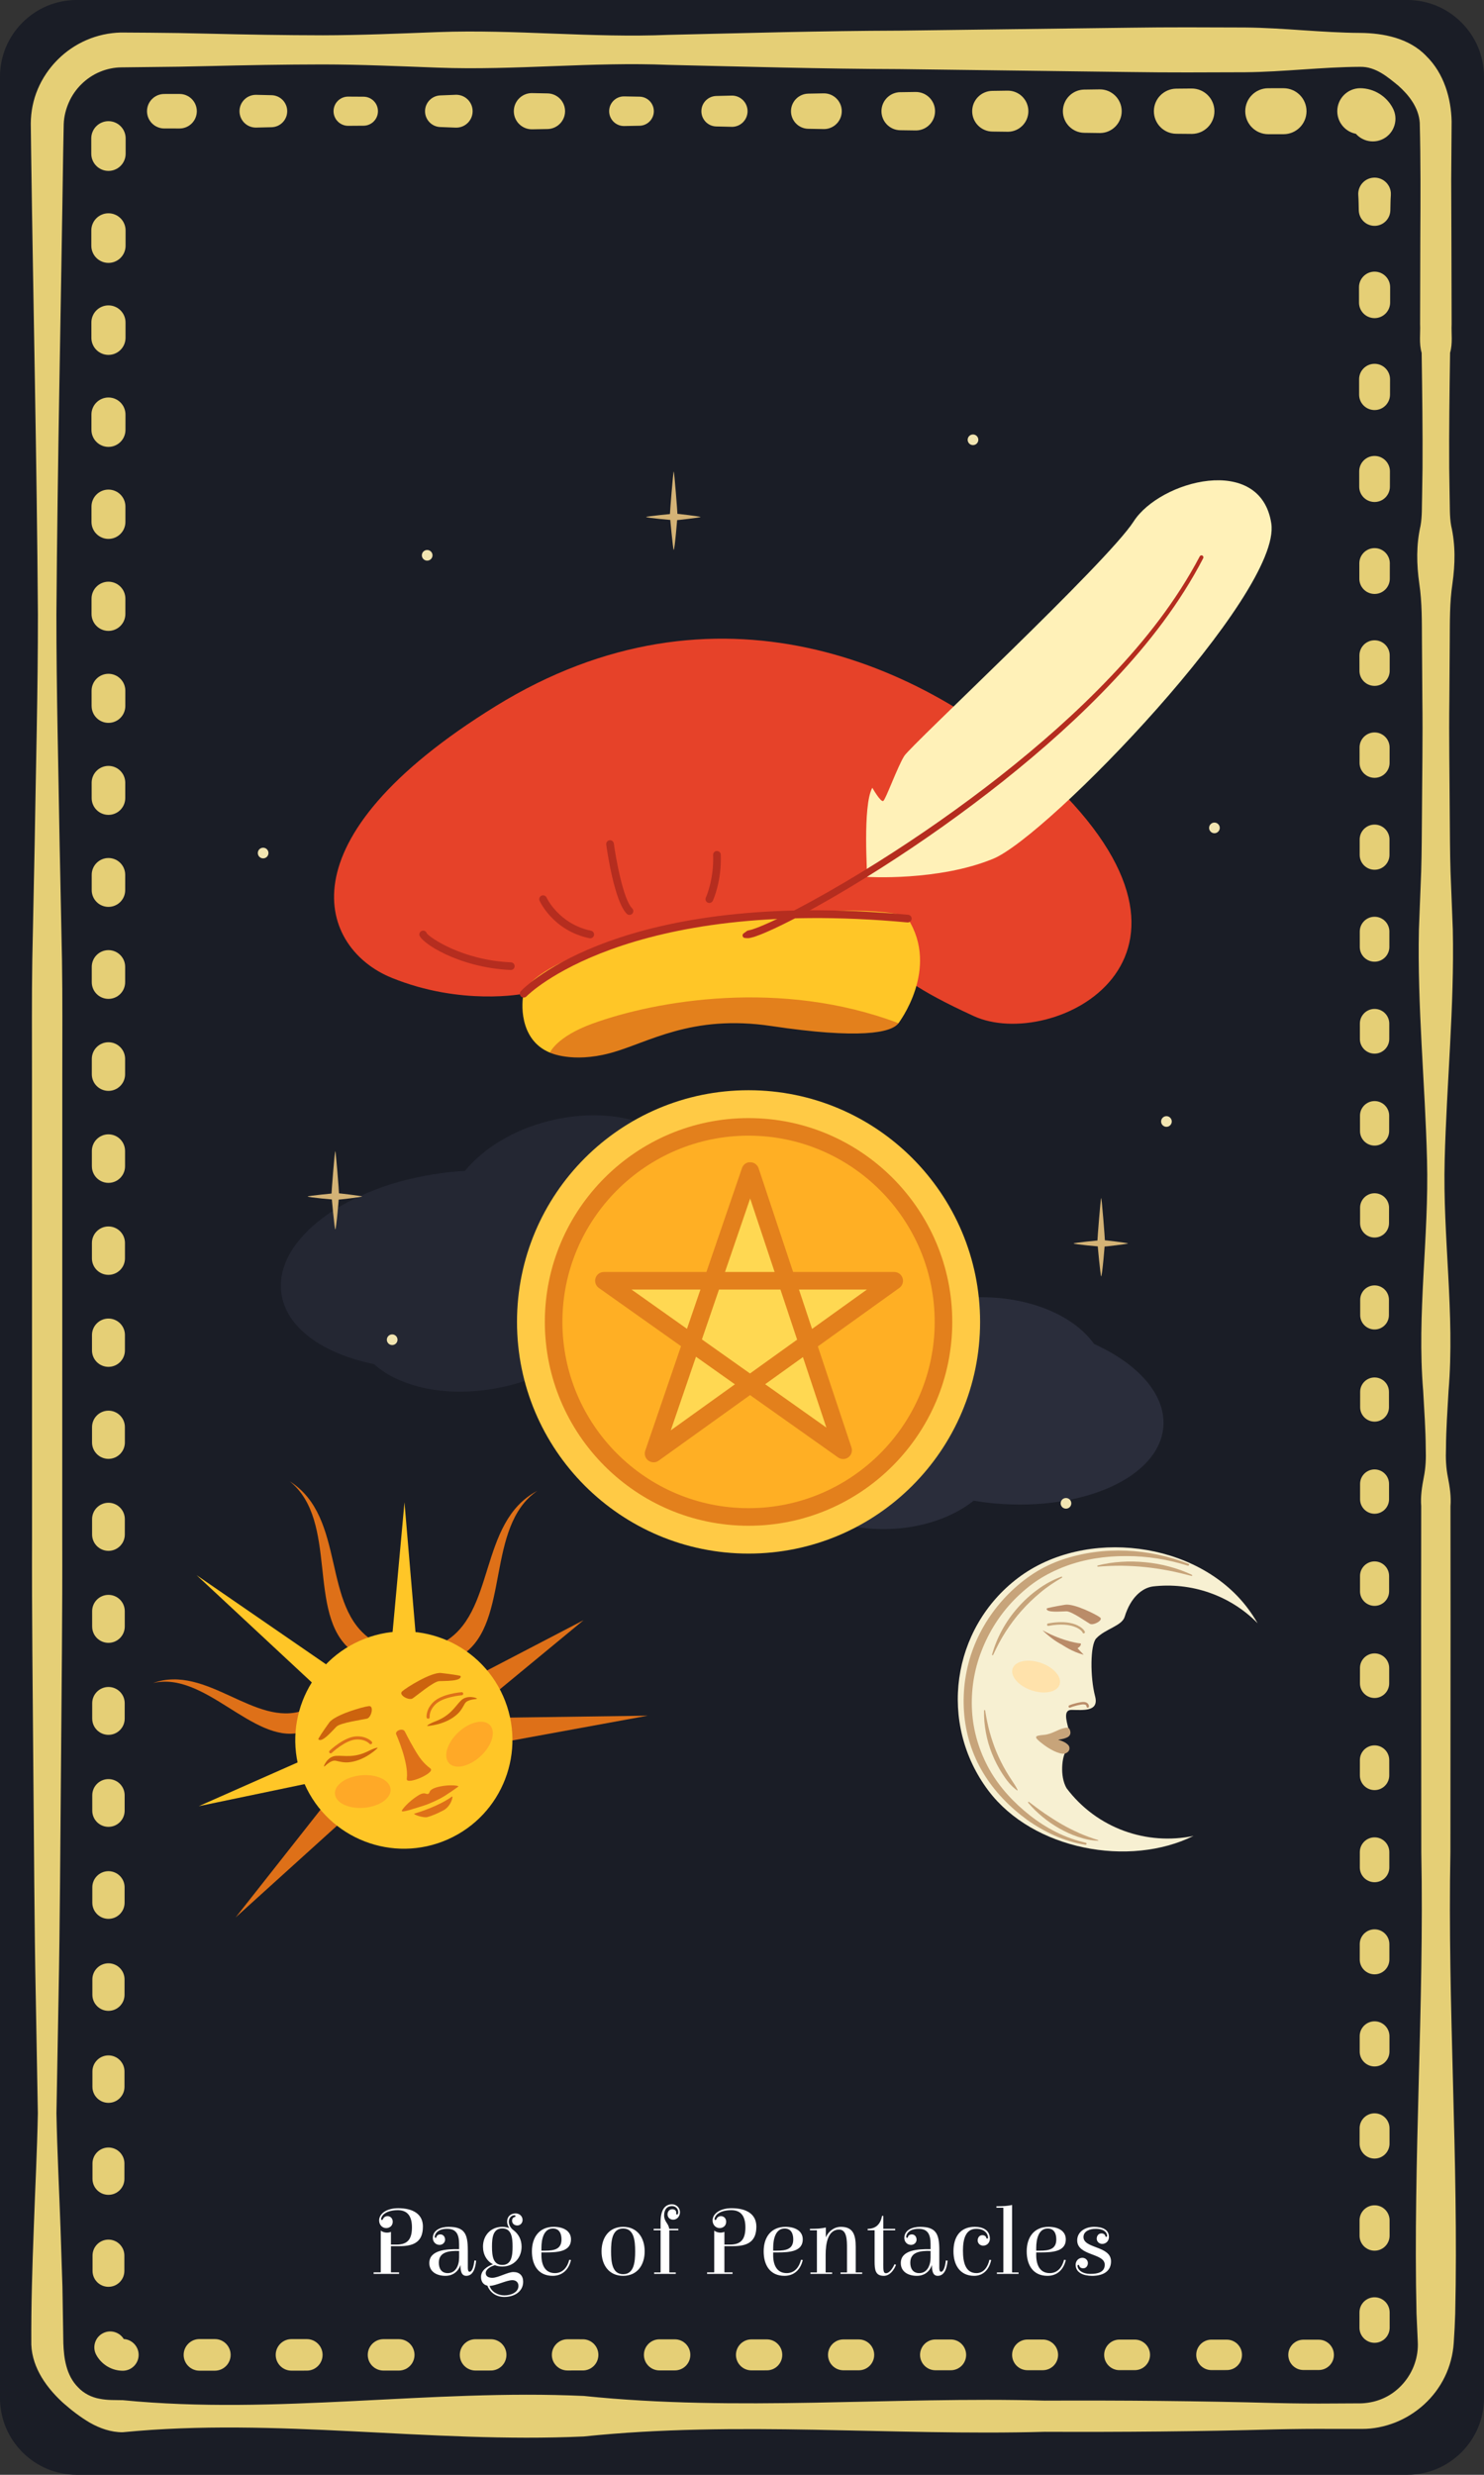 <?xml version="1.0" encoding="UTF-8" standalone="no"?>
<!-- Created with Inkscape (http://www.inkscape.org/) -->

<svg
   version="1.1"
   id="svg1"
   width="129.111"
   height="215.185"
   viewBox="0 0 129.111 215.185"
   xmlns="http://www.w3.org/2000/svg"
   xmlns:svg="http://www.w3.org/2000/svg">
  <rect x="0" y="0" width="129.111" height="215.185" fill="#333333" stroke="none"/>
  <defs
     id="defs1" />
  <g
     id="g1"
     transform="translate(-451.999,-236.059)">
    <g
       id="g2471">
      <path
         id="path2300"
         d="m 581.109,444.577 c 0,3.667 -3,6.667 -6.667,6.667 H 458.665 c -3.667,0 -6.667,-3 -6.667,-6.667 V 242.725 c 0,-3.667 3,-6.667 6.667,-6.667 h 115.777 c 3.667,0 6.667,3 6.667,6.667 v 201.852"
         style="fill:#1a1d26;fill-opacity:1;fill-rule:nonzero;stroke:none;stroke-width:0.133" />
      <path
         id="path2301"
         d="m 579.225,446.674 -3.284,3.284 h -57.853 l -59.495,-1.263 -5.305,-2.545 0.505,-24.623 h 125.811 l -0.379,25.147"
         style="fill:#1a1d26;fill-opacity:1;fill-rule:nonzero;stroke:none;stroke-width:0.133" />
      <path
         id="path2302"
         d="m 462.68,444.755 c 13.371,1.31 26.743,-0.979 40.113,-0.368 13.372,1.388 26.743,0.04 40.113,0.407 6.687,-0.027 13.372,0.027 20.057,0.21 1.672,0.039 3.343,0.055 5.015,0.04 l 2.483,-0.013 c 0.693,-0.033 1.377,-0.19 1.997,-0.488 1.248,-0.588 2.192,-1.714 2.616,-2.949 0.215,-0.619 0.308,-1.267 0.275,-1.904 l -0.111,-2.47 c -0.304,-13.371 0.676,-26.743 0.417,-40.113 l -0.015,-20.057 0.008,-10.028 c -0.067,-0.836 0.059,-1.672 0.223,-2.508 0.169,-0.835 0.204,-1.671 0.171,-2.507 -0.009,-1.672 -0.133,-3.343 -0.224,-5.015 -0.563,-6.685 0.513,-13.371 0.336,-20.056 -0.169,-6.685 -0.851,-13.372 -0.707,-20.057 l 0.197,-5.015 c 0.053,-1.671 0.051,-3.343 0.067,-5.013 0.017,-3.343 0.081,-6.685 0.035,-10.029 l -0.035,-5.013 c -0.011,-1.672 0.019,-3.343 -0.233,-5.015 -0.235,-1.671 -0.272,-3.343 0.109,-5.015 0.152,-0.835 0.107,-1.671 0.135,-2.507 l 0.039,-2.507 c 0.021,-3.343 -0.029,-6.687 -0.076,-10.029 -0.243,-0.835 -0.097,-1.671 -0.135,-2.507 l 0.007,-2.507 0.013,-5.015 c 0.02,-3.315 0.033,-6.748 -0.048,-9.965 -0.088,-1.348 -0.971,-2.437 -1.865,-3.233 -0.915,-0.741 -1.957,-1.661 -3.313,-1.639 -3.343,0.016 -6.685,0.443 -10.028,0.471 -3.343,0.013 -6.685,0.033 -10.029,-0.019 l -20.056,-0.255 c -6.685,-0.02 -13.372,-0.211 -20.057,-0.365 -6.685,-0.281 -13.371,0.489 -20.056,0.24 -3.343,-0.123 -6.687,-0.275 -10.029,-0.28 -3.343,0.004 -6.685,0.064 -10.028,0.145 -1.672,0.041 -3.343,0.071 -5.015,0.081 l -2.475,0.029 c -0.643,0.005 -1.281,0.137 -1.876,0.387 -1.192,0.493 -2.191,1.475 -2.708,2.664 -0.261,0.592 -0.42,1.231 -0.444,1.885 l -0.048,2.473 c -0.188,13.372 -0.491,26.743 -0.588,40.113 -0.005,6.687 0.177,13.372 0.281,20.057 l 0.205,10.028 c 0.053,3.343 0.025,6.687 0.027,10.03 l -0.005,40.113 c 0.024,6.685 -0.06,13.371 -0.109,20.057 -0.065,6.685 -0.083,13.371 -0.215,20.056 l -0.181,10.029 c 0.064,3.343 0.241,6.685 0.356,10.028 l 0.165,5.015 0.079,4.951 c 0.047,1.266 0.231,2.783 1.283,3.835 0.492,0.527 1.167,0.868 1.863,0.991 0.695,0.143 1.372,0.109 2.025,0.126 z m 0,2.789 c -1.019,0.011 -2.012,-0.346 -2.867,-0.832 -0.853,-0.504 -1.604,-1.088 -2.319,-1.717 -1.373,-1.251 -2.688,-2.988 -2.771,-5.066 -0.019,-3.467 0.085,-6.72 0.213,-10.091 0.115,-3.343 0.292,-6.685 0.356,-10.028 l -0.18,-10.029 c -0.133,-6.685 -0.149,-13.371 -0.216,-20.056 -0.048,-6.686 -0.133,-13.372 -0.109,-20.057 l -0.005,-40.113 c 0.003,-3.343 -0.027,-6.687 0.027,-10.03 l 0.205,-10.028 c 0.104,-6.685 0.288,-13.371 0.283,-20.057 -0.097,-13.371 -0.4,-26.741 -0.589,-40.113 l -0.031,-2.54 c 0.008,-1.016 0.209,-2.041 0.611,-2.984 0.799,-1.888 2.333,-3.439 4.223,-4.255 0.943,-0.411 1.969,-0.636 2.996,-0.66 l 2.539,0.016 c 1.672,0.009 3.343,0.039 5.015,0.081 3.343,0.08 6.685,0.141 10.028,0.144 3.343,-0.005 6.687,-0.157 10.029,-0.279 6.685,-0.249 13.371,0.521 20.056,0.24 6.685,-0.156 13.372,-0.347 20.057,-0.367 l 20.056,-0.255 c 3.344,-0.051 6.687,-0.032 10.029,-0.019 3.343,0.028 6.685,0.455 10.028,0.471 1.995,0.017 4.268,0.445 5.76,2.028 1.531,1.507 2.147,3.672 2.188,5.667 l -0.035,5.076 0.017,5.015 0.013,5.015 0.007,2.507 c -0.039,0.836 0.107,1.672 -0.135,2.507 -0.047,3.343 -0.099,6.687 -0.076,10.029 l 0.039,2.507 c 0.027,0.836 -0.017,1.672 0.133,2.507 0.383,1.672 0.345,3.344 0.111,5.015 -0.253,1.672 -0.223,3.343 -0.235,5.015 l -0.035,5.013 c -0.045,3.344 0.019,6.687 0.035,10.029 0.016,1.671 0.015,3.343 0.068,5.013 l 0.197,5.015 c 0.144,6.685 -0.537,13.372 -0.707,20.057 -0.179,6.685 0.899,13.371 0.336,20.056 -0.091,1.672 -0.215,3.343 -0.224,5.015 -0.033,0.836 10e-4,1.672 0.169,2.507 0.165,0.836 0.291,1.672 0.224,2.508 l 0.007,10.028 -0.013,20.057 c -0.259,13.371 0.721,26.743 0.417,40.113 -0.024,0.852 -0.067,1.634 -0.127,2.544 -0.067,1.032 -0.333,2.048 -0.781,2.964 -0.892,1.841 -2.481,3.249 -4.315,3.971 -0.917,0.36 -1.897,0.56 -2.875,0.557 h -2.531 c -1.672,-0.013 -3.343,0.003 -5.015,0.041 -6.685,0.184 -13.371,0.238 -20.057,0.211 -13.371,0.367 -26.741,-0.983 -40.113,0.405 -13.371,0.612 -26.743,-1.679 -40.113,-0.368"
         style="fill:#e5cf76;fill-opacity:1;fill-rule:nonzero;stroke:none;stroke-width:0.133" />
      <path
         id="path2303"
         d="m 462.68,442.196 c -0.977,0 -1.856,-0.557 -2.3,-1.368 -0.369,-0.667 -0.127,-1.507 0.54,-1.876 0.668,-0.37 1.508,-0.127 1.877,0.54 -0.019,-0.028 -0.036,-0.051 -0.117,-0.056 0.761,0 1.38,0.619 1.38,1.38 0,0.762 -0.619,1.38 -1.38,1.38"
         style="fill:#e5cf76;fill-opacity:1;fill-rule:nonzero;stroke:none;stroke-width:0.133" />
      <path
         id="path2304"
         d="m 460.051,433.515 -10e-4,-1.333 c 0,-0.766 0.62,-1.387 1.385,-1.387 0.765,0 1.385,0.62 1.385,1.385 0,0.002 0,1.335 0,1.335 -0.001,0.765 -0.621,1.385 -1.385,1.384 -0.765,0 -1.385,-0.619 -1.384,-1.384"
         style="fill:#e5cf76;fill-opacity:1;fill-rule:nonzero;stroke:none;stroke-width:0.133" />
      <path
         id="path2305"
         d="m 460.045,425.511 v -1.333 c -10e-4,-0.768 0.621,-1.391 1.389,-1.391 0.767,-0.001 1.391,0.621 1.391,1.39 0,10e-4 -10e-4,1.334 -10e-4,1.334 0,0.768 -0.623,1.39 -1.389,1.39 -0.768,0 -1.389,-0.621 -1.389,-1.39"
         style="fill:#e5cf76;fill-opacity:1;fill-rule:nonzero;stroke:none;stroke-width:0.133" />
      <path
         id="path2306"
         d="m 460.04,417.508 v -1.334 c -10e-4,-0.771 0.624,-1.396 1.395,-1.396 0.769,0 1.395,0.624 1.395,1.395 0,0.002 0,1.336 0,1.336 0,0.769 -0.625,1.393 -1.395,1.393 -0.771,-0.001 -1.395,-0.624 -1.395,-1.393"
         style="fill:#e5cf76;fill-opacity:1;fill-rule:nonzero;stroke:none;stroke-width:0.133" />
      <path
         id="path2307"
         d="m 460.036,409.504 -0.001,-1.334 c 0,-0.773 0.627,-1.4 1.4,-1.4 0.772,-0.001 1.4,0.626 1.4,1.399 0,10e-4 -0.001,1.336 -0.001,1.336 0,0.772 -0.627,1.399 -1.399,1.397 -0.773,0 -1.399,-0.625 -1.399,-1.397"
         style="fill:#e5cf76;fill-opacity:1;fill-rule:nonzero;stroke:none;stroke-width:0.133" />
      <path
         id="path2308"
         d="m 460.031,401.5 v -1.335 c -0.001,-0.776 0.628,-1.404 1.404,-1.405 0.775,0 1.404,0.628 1.405,1.404 0,10e-4 -10e-4,1.336 -10e-4,1.336 0,0.774 -0.629,1.403 -1.404,1.403 -0.776,-0.001 -1.404,-0.628 -1.404,-1.403"
         style="fill:#e5cf76;fill-opacity:1;fill-rule:nonzero;stroke:none;stroke-width:0.133" />
      <path
         id="path2309"
         d="m 460.027,393.496 -10e-4,-1.334 c 0,-0.778 0.631,-1.409 1.409,-1.409 0.777,-0.001 1.409,0.629 1.409,1.408 0,0.002 0,1.336 0,1.336 -0.001,0.778 -0.632,1.408 -1.409,1.407 -0.779,0 -1.409,-0.629 -1.408,-1.407"
         style="fill:#e5cf76;fill-opacity:1;fill-rule:nonzero;stroke:none;stroke-width:0.133" />
      <path
         id="path2310"
         d="m 460.021,385.492 v -1.334 c -10e-4,-0.78 0.632,-1.413 1.413,-1.415 0.78,0 1.413,0.632 1.415,1.413 0,0.001 -10e-4,1.336 -10e-4,1.336 0,0.78 -0.633,1.414 -1.413,1.412 -0.781,0 -1.413,-0.632 -1.413,-1.412"
         style="fill:#e5cf76;fill-opacity:1;fill-rule:nonzero;stroke:none;stroke-width:0.133" />
      <path
         id="path2311"
         d="m 460.017,377.488 -10e-4,-1.335 c 0,-0.783 0.635,-1.419 1.419,-1.419 0.783,-0.001 1.419,0.633 1.419,1.418 0,10e-4 0,1.336 0,1.336 -0.001,0.782 -0.636,1.417 -1.419,1.417 -0.784,0 -1.419,-0.635 -1.417,-1.417"
         style="fill:#e5cf76;fill-opacity:1;fill-rule:nonzero;stroke:none;stroke-width:0.133" />
      <path
         id="path2312"
         d="m 460.012,369.484 -0.001,-1.334 c 0,-0.785 0.637,-1.423 1.424,-1.425 0.785,0 1.423,0.638 1.424,1.423 0,0.002 -0.001,1.336 -0.001,1.336 0,0.785 -0.637,1.423 -1.423,1.423 -0.787,-0.002 -1.423,-0.638 -1.423,-1.423"
         style="fill:#e5cf76;fill-opacity:1;fill-rule:nonzero;stroke:none;stroke-width:0.133" />
      <path
         id="path2313"
         d="m 460.007,361.48 v -1.333 c 0,-0.789 0.639,-1.429 1.428,-1.429 0.788,-0.002 1.428,0.639 1.428,1.427 0,0.003 0,1.336 0,1.336 -0.001,0.788 -0.64,1.427 -1.428,1.427 -0.789,0 -1.428,-0.639 -1.428,-1.427"
         style="fill:#e5cf76;fill-opacity:1;fill-rule:nonzero;stroke:none;stroke-width:0.133" />
      <path
         id="path2314"
         d="m 460.003,353.476 -10e-4,-1.333 c 0,-0.792 0.641,-1.433 1.433,-1.435 0.791,0 1.433,0.641 1.433,1.433 0,0.002 -0.001,1.335 -0.001,1.335 0,0.792 -0.641,1.432 -1.432,1.432 -0.792,-9.4e-4 -1.432,-0.64 -1.432,-1.432"
         style="fill:#e5cf76;fill-opacity:1;fill-rule:nonzero;stroke:none;stroke-width:0.133" />
      <path
         id="path2315"
         d="m 459.997,345.472 v -1.333 c -10e-4,-0.795 0.643,-1.439 1.437,-1.439 0.793,0 1.437,0.643 1.437,1.436 0,0.003 0,1.336 0,1.336 0,0.795 -0.644,1.437 -1.437,1.436 -0.795,0 -1.437,-0.641 -1.437,-1.436"
         style="fill:#e5cf76;fill-opacity:1;fill-rule:nonzero;stroke:none;stroke-width:0.133" />
      <path
         id="path2316"
         d="m 459.993,337.468 -10e-4,-1.333 c 0,-0.797 0.645,-1.443 1.443,-1.444 0.796,0 1.443,0.645 1.443,1.443 0,0.001 0,1.334 0,1.334 -0.001,0.797 -0.647,1.443 -1.443,1.442 -0.797,0 -1.441,-0.644 -1.441,-1.442"
         style="fill:#e5cf76;fill-opacity:1;fill-rule:nonzero;stroke:none;stroke-width:0.133" />
      <path
         id="path2317"
         d="m 459.988,329.465 v -1.334 c -0.001,-0.8 0.647,-1.448 1.447,-1.448 0.799,-10e-4 1.447,0.647 1.448,1.447 0,0.001 -10e-4,1.336 -10e-4,1.336 0,0.799 -0.648,1.445 -1.447,1.445 -0.8,-10e-4 -1.447,-0.646 -1.447,-1.445"
         style="fill:#e5cf76;fill-opacity:1;fill-rule:nonzero;stroke:none;stroke-width:0.133" />
      <path
         id="path2318"
         d="m 459.984,321.462 -0.001,-1.335 c 0,-0.802 0.649,-1.452 1.452,-1.453 0.801,0 1.452,0.649 1.452,1.451 0,0.002 0,1.337 0,1.337 -0.001,0.801 -0.651,1.451 -1.452,1.449 -0.803,0 -1.452,-0.648 -1.451,-1.449"
         style="fill:#e5cf76;fill-opacity:1;fill-rule:nonzero;stroke:none;stroke-width:0.133" />
      <path
         id="path2319"
         d="m 459.979,313.457 v -1.335 c -10e-4,-0.804 0.651,-1.457 1.456,-1.457 0.804,0 1.456,0.651 1.457,1.456 0,10e-4 -0.001,1.336 -0.001,1.336 0,0.804 -0.652,1.455 -1.456,1.455 -0.805,0 -1.456,-0.651 -1.456,-1.455"
         style="fill:#e5cf76;fill-opacity:1;fill-rule:nonzero;stroke:none;stroke-width:0.133" />
      <path
         id="path2320"
         d="m 459.975,305.453 -10e-4,-1.335 c 0,-0.807 0.653,-1.461 1.461,-1.463 0.807,0 1.461,0.655 1.461,1.461 0,0.001 0,1.336 0,1.336 -10e-4,0.807 -0.655,1.46 -1.461,1.46 -0.808,-10e-4 -1.461,-0.653 -1.46,-1.46"
         style="fill:#e5cf76;fill-opacity:1;fill-rule:nonzero;stroke:none;stroke-width:0.133" />
      <path
         id="path2321"
         d="m 459.969,297.449 -10e-4,-1.335 c 0,-0.809 0.656,-1.467 1.467,-1.467 0.809,0 1.467,0.656 1.467,1.465 0,10e-4 -0.001,1.336 -0.001,1.336 0,0.809 -0.656,1.465 -1.465,1.464 -0.809,0 -1.465,-0.655 -1.465,-1.464"
         style="fill:#e5cf76;fill-opacity:1;fill-rule:nonzero;stroke:none;stroke-width:0.133" />
      <path
         id="path2322"
         d="M 459.964,289.445 V 288.112 c 0,-0.813 0.657,-1.472 1.471,-1.473 0.812,0 1.471,0.659 1.472,1.471 0,0.003 -10e-4,1.336 -10e-4,1.336 -0.001,0.812 -0.66,1.469 -1.471,1.469 -0.813,0 -1.471,-0.657 -1.471,-1.469"
         style="fill:#e5cf76;fill-opacity:1;fill-rule:nonzero;stroke:none;stroke-width:0.133" />
      <path
         id="path2323"
         d="m 459.96,281.441 -0.001,-1.335 c 0,-0.815 0.66,-1.476 1.476,-1.476 0.815,0 1.476,0.66 1.476,1.475 0,0.001 -0.001,1.336 -0.001,1.336 0,0.815 -0.661,1.475 -1.475,1.475 -0.815,-10e-4 -1.476,-0.66 -1.475,-1.475"
         style="fill:#e5cf76;fill-opacity:1;fill-rule:nonzero;stroke:none;stroke-width:0.133" />
      <path
         id="path2324"
         d="M 459.955,273.437 V 272.104 c -10e-4,-0.819 0.661,-1.481 1.48,-1.483 0.817,0 1.48,0.663 1.481,1.48 0,0.003 -0.001,1.336 -0.001,1.336 0,0.817 -0.663,1.48 -1.48,1.479 -0.817,0 -1.48,-0.661 -1.48,-1.479"
         style="fill:#e5cf76;fill-opacity:1;fill-rule:nonzero;stroke:none;stroke-width:0.133" />
      <path
         id="path2325"
         d="m 459.951,265.433 -0.001,-1.333 c 0,-0.821 0.664,-1.487 1.485,-1.487 0.82,0 1.485,0.664 1.485,1.484 0,0.003 0,1.336 0,1.336 -10e-4,0.82 -0.667,1.484 -1.485,1.484 -0.82,0 -1.485,-0.664 -1.484,-1.484"
         style="fill:#e5cf76;fill-opacity:1;fill-rule:nonzero;stroke:none;stroke-width:0.133" />
      <path
         id="path2326"
         d="M 459.945,257.429 V 256.096 c -10e-4,-0.823 0.665,-1.491 1.489,-1.491 0.823,-0.001 1.489,0.665 1.491,1.489 0,10e-4 -10e-4,1.335 -10e-4,1.335 0,0.823 -0.668,1.489 -1.489,1.489 -0.823,-0.001 -1.489,-0.667 -1.489,-1.489"
         style="fill:#e5cf76;fill-opacity:1;fill-rule:nonzero;stroke:none;stroke-width:0.133" />
      <path
         id="path2327"
         d="m 459.941,249.425 -0.001,-1.333 c 0,-0.825 0.668,-1.495 1.495,-1.496 0.825,0 1.495,0.668 1.495,1.495 0,0.001 0,1.335 0,1.335 -10e-4,0.825 -0.671,1.495 -1.495,1.493 -0.825,0 -1.495,-0.668 -1.493,-1.493"
         style="fill:#e5cf76;fill-opacity:1;fill-rule:nonzero;stroke:none;stroke-width:0.133" />
      <path
         id="path2328"
         d="m 466.289,244.231 1.333,-0.001 c 0.828,0 1.5,0.671 1.501,1.499 0,0.828 -0.671,1.5 -1.499,1.501 -0.003,0 -1.336,-0.001 -1.336,-0.001 -0.828,-0.001 -1.499,-0.672 -1.499,-1.5 10e-4,-0.828 0.671,-1.499 1.499,-1.497"
         style="fill:#e5cf76;fill-opacity:1;fill-rule:nonzero;stroke:none;stroke-width:0.133" />
      <path
         id="path2329"
         d="m 474.293,244.305 1.333,0.031 c 0.769,0.019 1.379,0.656 1.36,1.425 -0.017,0.747 -0.621,1.341 -1.36,1.36 l -1.333,0.031 c -0.787,0.019 -1.439,-0.604 -1.456,-1.391 -0.019,-0.785 0.604,-1.437 1.391,-1.456 0.02,0 0.045,0 0.065,0"
         style="fill:#e5cf76;fill-opacity:1;fill-rule:nonzero;stroke:none;stroke-width:0.133" />
      <path
         id="path2330"
         d="m 482.297,244.46 1.333,0.008 c 0.696,0.005 1.257,0.573 1.252,1.269 -0.004,0.691 -0.564,1.248 -1.252,1.252 l -1.333,0.009 c -0.701,0.004 -1.273,-0.56 -1.279,-1.261 -0.005,-0.701 0.56,-1.273 1.261,-1.277 0.003,0 0.013,0 0.017,0"
         style="fill:#e5cf76;fill-opacity:1;fill-rule:nonzero;stroke:none;stroke-width:0.133" />
      <path
         id="path2331"
         d="m 490.3,244.355 1.335,-0.053 c 0.788,-0.031 1.452,0.584 1.483,1.372 0.031,0.788 -0.583,1.452 -1.371,1.483 -0.036,0.001 -0.076,0.001 -0.112,0 l -1.335,-0.052 c -0.759,-0.029 -1.351,-0.669 -1.32,-1.429 0.028,-0.72 0.612,-1.291 1.32,-1.32"
         style="fill:#e5cf76;fill-opacity:1;fill-rule:nonzero;stroke:none;stroke-width:0.133" />
      <path
         id="path2332"
         d="m 498.304,244.155 1.335,0.025 c 0.856,0.016 1.536,0.721 1.521,1.577 -0.016,0.836 -0.693,1.505 -1.521,1.521 l -1.335,0.024 c -0.868,0.016 -1.587,-0.676 -1.601,-1.545 -0.016,-0.869 0.675,-1.587 1.544,-1.603 0.017,0 0.041,0 0.057,0"
         style="fill:#e5cf76;fill-opacity:1;fill-rule:nonzero;stroke:none;stroke-width:0.133" />
      <path
         id="path2333"
         d="m 506.308,244.441 1.335,0.024 c 0.697,0.013 1.253,0.589 1.24,1.287 -0.012,0.681 -0.564,1.228 -1.24,1.24 l -1.335,0.025 c -0.711,0.012 -1.297,-0.553 -1.311,-1.265 -0.013,-0.711 0.553,-1.297 1.264,-1.311 0.013,0 0.033,0 0.047,0"
         style="fill:#e5cf76;fill-opacity:1;fill-rule:nonzero;stroke:none;stroke-width:0.133" />
      <path
         id="path2334"
         d="m 514.312,244.404 1.335,-0.032 c 0.749,-0.019 1.372,0.575 1.391,1.324 0.019,0.749 -0.575,1.372 -1.324,1.391 -0.067,0 -1.401,-0.033 -1.401,-0.033 -0.732,-0.017 -1.311,-0.625 -1.292,-1.357 0.017,-0.708 0.592,-1.273 1.292,-1.292"
         style="fill:#e5cf76;fill-opacity:1;fill-rule:nonzero;stroke:none;stroke-width:0.133" />
      <path
         id="path2335"
         d="m 522.316,244.201 1.335,-0.025 c 0.857,-0.016 1.565,0.665 1.583,1.523 0.016,0.859 -0.667,1.567 -1.524,1.583 -0.059,0 -1.393,-0.025 -1.393,-0.025 -0.844,-0.016 -1.515,-0.712 -1.499,-1.556 0.016,-0.823 0.683,-1.481 1.499,-1.499"
         style="fill:#e5cf76;fill-opacity:1;fill-rule:nonzero;stroke:none;stroke-width:0.133" />
      <path
         id="path2336"
         d="m 530.32,244.075 1.333,-0.019 c 0.925,-0.013 1.685,0.725 1.697,1.649 0.013,0.924 -0.725,1.684 -1.649,1.697 -0.048,0 -1.381,-0.019 -1.381,-0.019 -0.913,-0.013 -1.644,-0.764 -1.632,-1.679 0.013,-0.897 0.74,-1.617 1.632,-1.631"
         style="fill:#e5cf76;fill-opacity:1;fill-rule:nonzero;stroke:none;stroke-width:0.133" />
      <path
         id="path2337"
         d="m 538.324,243.961 1.333,-0.019 c 0.987,-0.013 1.799,0.775 1.812,1.761 0.013,0.987 -0.775,1.797 -1.761,1.811 -0.051,0 -1.384,-0.017 -1.384,-0.017 -0.976,-0.015 -1.756,-0.817 -1.743,-1.793 0.013,-0.959 0.791,-1.728 1.743,-1.743"
         style="fill:#e5cf76;fill-opacity:1;fill-rule:nonzero;stroke:none;stroke-width:0.133" />
      <path
         id="path2338"
         d="m 546.328,243.849 1.333,-0.019 c 1.049,-0.016 1.912,0.823 1.927,1.872 0.015,1.048 -0.824,1.911 -1.873,1.925 -0.053,0 -1.387,-0.019 -1.387,-0.019 -1.039,-0.015 -1.868,-0.868 -1.855,-1.907 0.015,-1.02 0.841,-1.839 1.855,-1.853"
         style="fill:#e5cf76;fill-opacity:1;fill-rule:nonzero;stroke:none;stroke-width:0.133" />
      <path
         id="path2339"
         d="m 554.332,243.768 1.333,-0.012 c 1.089,-0.009 1.981,0.865 1.991,1.955 0.011,1.091 -0.864,1.981 -1.955,1.991 -0.036,0 -1.369,-0.012 -1.369,-0.012 -1.083,-0.009 -1.953,-0.896 -1.943,-1.979 0.009,-1.069 0.877,-1.932 1.943,-1.943"
         style="fill:#e5cf76;fill-opacity:1;fill-rule:nonzero;stroke:none;stroke-width:0.133" />
      <path
         id="path2340"
         d="m 562.336,243.732 1.333,-0.001 c 1.104,0 1.999,0.895 1.999,1.997 0,1.104 -0.893,1.999 -1.997,1.999 -10e-4,0 -1.335,0 -1.335,0 -1.104,0 -1.997,-0.895 -1.997,-1.999 0,-1.103 0.893,-1.997 1.997,-1.996"
         style="fill:#e5cf76;fill-opacity:1;fill-rule:nonzero;stroke:none;stroke-width:0.133" />
      <path
         id="path2341"
         d="m 570.344,243.729 c 1.216,0.011 2.283,0.709 2.815,1.703 0.527,0.952 0.183,2.151 -0.769,2.677 -0.952,0.525 -2.151,0.181 -2.677,-0.771 0.107,0.211 0.313,0.373 0.632,0.391 -1.104,0 -2,-0.896 -2,-2 0,-1.105 0.896,-2 2,-2"
         style="fill:#e5cf76;fill-opacity:1;fill-rule:nonzero;stroke:none;stroke-width:0.133" />
      <path
         id="path2342"
         d="m 573.005,253.031 c -0.033,0.444 -0.031,0.889 -0.044,1.333 -0.023,0.757 -0.655,1.355 -1.412,1.332 -0.729,-0.021 -1.309,-0.612 -1.332,-1.332 -0.013,-0.444 -0.011,-0.889 -0.044,-1.333 -0.059,-0.783 0.528,-1.464 1.309,-1.523 0.783,-0.059 1.464,0.528 1.523,1.311 0.005,0.068 0.004,0.144 0,0.212"
         style="fill:#e5cf76;fill-opacity:1;fill-rule:nonzero;stroke:none;stroke-width:0.133" />
      <path
         id="path2343"
         d="m 572.944,261.035 -10e-4,1.333 c -10e-4,0.747 -0.608,1.352 -1.355,1.352 -0.748,-0.001 -1.353,-0.605 -1.352,-1.352 l -10e-4,-1.333 c -10e-4,-0.749 0.605,-1.356 1.353,-1.356 0.748,-0.001 1.355,0.604 1.356,1.352 v 0.004"
         style="fill:#e5cf76;fill-opacity:1;fill-rule:nonzero;stroke:none;stroke-width:0.133" />
      <path
         id="path2344"
         d="m 572.935,269.037 -0.003,1.335 c 0,0.743 -0.603,1.343 -1.344,1.341 -0.743,0 -1.343,-0.599 -1.343,-1.341 l -0.001,-1.335 c -10e-4,-0.743 0.601,-1.345 1.344,-1.345 0.743,-0.001 1.345,0.6 1.347,1.343 v 0.003"
         style="fill:#e5cf76;fill-opacity:1;fill-rule:nonzero;stroke:none;stroke-width:0.133" />
      <path
         id="path2345"
         d="m 572.925,277.041 -0.003,1.335 c 0,0.736 -0.599,1.333 -1.335,1.332 -0.737,-0.001 -1.333,-0.596 -1.333,-1.332 l -10e-4,-1.335 c 0,-0.737 0.596,-1.336 1.335,-1.337 0.737,0 1.336,0.597 1.337,1.335 v 0.003"
         style="fill:#e5cf76;fill-opacity:1;fill-rule:nonzero;stroke:none;stroke-width:0.133" />
      <path
         id="path2346"
         d="m 572.915,285.045 -0.001,1.335 c 0,0.731 -0.595,1.324 -1.325,1.323 -0.732,-0.001 -1.324,-0.592 -1.324,-1.323 l -10e-4,-1.335 c 0,-0.732 0.592,-1.327 1.325,-1.327 0.732,-10e-4 1.327,0.592 1.327,1.324 v 0.003"
         style="fill:#e5cf76;fill-opacity:1;fill-rule:nonzero;stroke:none;stroke-width:0.133" />
      <path
         id="path2347"
         d="m 572.905,293.049 -10e-4,1.335 c -10e-4,0.725 -0.591,1.313 -1.316,1.313 -0.727,-0.001 -1.315,-0.588 -1.313,-1.313 l -0.003,-1.335 c 0,-0.727 0.588,-1.317 1.316,-1.317 0.727,-0.001 1.317,0.587 1.317,1.315 v 0.003"
         style="fill:#e5cf76;fill-opacity:1;fill-rule:nonzero;stroke:none;stroke-width:0.133" />
      <path
         id="path2348"
         d="m 572.896,301.053 -10e-4,1.335 c -10e-4,0.72 -0.585,1.304 -1.307,1.304 -0.721,-0.001 -1.305,-0.584 -1.304,-1.304 l -10e-4,-1.335 c -10e-4,-0.721 0.583,-1.308 1.305,-1.308 0.721,-0.001 1.308,0.583 1.308,1.305 v 0.003"
         style="fill:#e5cf76;fill-opacity:1;fill-rule:nonzero;stroke:none;stroke-width:0.133" />
      <path
         id="path2349"
         d="m 572.887,309.057 -10e-4,1.333 c -0.001,0.716 -0.581,1.296 -1.297,1.295 -0.716,0 -1.296,-0.579 -1.295,-1.295 l -10e-4,-1.333 c -10e-4,-0.716 0.579,-1.299 1.296,-1.299 0.716,-10e-4 1.297,0.579 1.299,1.296 v 0.003"
         style="fill:#e5cf76;fill-opacity:1;fill-rule:nonzero;stroke:none;stroke-width:0.133" />
      <path
         id="path2350"
         d="m 572.877,317.061 -0.001,1.334 c -10e-4,0.71 -0.577,1.286 -1.288,1.285 -0.711,0 -1.287,-0.574 -1.285,-1.285 l -0.001,-1.334 c -10e-4,-0.712 0.575,-1.289 1.287,-1.289 0.711,-10e-4 1.288,0.575 1.289,1.287 v 0.003"
         style="fill:#e5cf76;fill-opacity:1;fill-rule:nonzero;stroke:none;stroke-width:0.133" />
      <path
         id="path2351"
         d="m 572.868,325.065 -10e-4,1.333 c -10e-4,0.705 -0.573,1.278 -1.279,1.276 -0.705,-9.3e-4 -1.277,-0.571 -1.276,-1.276 l -10e-4,-1.333 c -10e-4,-0.707 0.571,-1.28 1.277,-1.28 0.705,-10e-4 1.279,0.57 1.28,1.277 v 0.003"
         style="fill:#e5cf76;fill-opacity:1;fill-rule:nonzero;stroke:none;stroke-width:0.133" />
      <path
         id="path2352"
         d="m 572.859,333.069 -10e-4,1.333 c -0.001,0.7 -0.569,1.267 -1.269,1.267 -0.7,-10e-4 -1.267,-0.567 -1.267,-1.267 l -10e-4,-1.333 c -10e-4,-0.701 0.567,-1.271 1.268,-1.271 0.7,-0.001 1.269,0.567 1.271,1.268 v 0.003"
         style="fill:#e5cf76;fill-opacity:1;fill-rule:nonzero;stroke:none;stroke-width:0.133" />
      <path
         id="path2353"
         d="m 572.849,341.074 -0.003,1.333 c 0,0.694 -0.564,1.257 -1.259,1.257 -0.695,-10e-4 -1.257,-0.563 -1.257,-1.257 l -10e-4,-1.333 c -0.001,-0.696 0.563,-1.261 1.259,-1.261 0.696,-0.002 1.26,0.562 1.261,1.257 v 0.004"
         style="fill:#e5cf76;fill-opacity:1;fill-rule:nonzero;stroke:none;stroke-width:0.133" />
      <path
         id="path2354"
         d="m 572.84,349.077 -0.003,1.333 c 0,0.69 -0.56,1.248 -1.249,1.248 -0.689,-10e-4 -1.248,-0.558 -1.248,-1.248 l -10e-4,-1.333 c 0,-0.691 0.559,-1.252 1.249,-1.252 0.691,-10e-4 1.251,0.559 1.252,1.249 v 0.004"
         style="fill:#e5cf76;fill-opacity:1;fill-rule:nonzero;stroke:none;stroke-width:0.133" />
      <path
         id="path2355"
         d="m 572.841,357.08 10e-4,1.335 c 0,0.692 -0.56,1.255 -1.252,1.255 -0.693,0 -1.255,-0.56 -1.255,-1.254 0,-10e-4 0.001,-1.336 0.001,-1.336 0,-0.691 0.561,-1.251 1.253,-1.25 0.691,0 1.252,0.56 1.251,1.25"
         style="fill:#e5cf76;fill-opacity:1;fill-rule:nonzero;stroke:none;stroke-width:0.133" />
      <path
         id="path2356"
         d="m 572.848,365.084 10e-4,1.335 c 0,0.696 -0.564,1.26 -1.259,1.26 -0.696,9.3e-4 -1.26,-0.563 -1.261,-1.259 0,-10e-4 10e-4,-1.336 10e-4,-1.336 0,-0.695 0.564,-1.257 1.26,-1.257 0.695,0.002 1.257,0.563 1.257,1.257"
         style="fill:#e5cf76;fill-opacity:1;fill-rule:nonzero;stroke:none;stroke-width:0.133" />
      <path
         id="path2357"
         d="m 572.853,373.088 10e-4,1.334 c 0,0.699 -0.565,1.266 -1.264,1.267 -0.7,0 -1.267,-0.567 -1.267,-1.265 0,-10e-4 10e-4,-1.336 10e-4,-1.336 0,-0.697 0.567,-1.264 1.265,-1.263 0.697,0 1.264,0.566 1.263,1.263"
         style="fill:#e5cf76;fill-opacity:1;fill-rule:nonzero;stroke:none;stroke-width:0.133" />
      <path
         id="path2358"
         d="m 572.86,381.092 v 1.335 c 10e-4,0.701 -0.568,1.272 -1.269,1.272 -0.703,0 -1.272,-0.568 -1.273,-1.27 0,-0.002 10e-4,-1.337 10e-4,-1.337 10e-4,-0.701 0.569,-1.269 1.272,-1.269 0.701,0 1.269,0.568 1.269,1.269"
         style="fill:#e5cf76;fill-opacity:1;fill-rule:nonzero;stroke:none;stroke-width:0.133" />
      <path
         id="path2359"
         d="m 572.865,389.096 10e-4,1.335 c 0,0.705 -0.571,1.277 -1.276,1.277 -0.707,0.002 -1.279,-0.571 -1.279,-1.276 0,-10e-4 0.001,-1.336 0.001,-1.336 0,-0.705 0.572,-1.276 1.277,-1.275 0.704,0 1.276,0.569 1.275,1.275"
         style="fill:#e5cf76;fill-opacity:1;fill-rule:nonzero;stroke:none;stroke-width:0.133" />
      <path
         id="path2360"
         d="m 572.872,397.1 v 1.334 c 10e-4,0.708 -0.573,1.283 -1.281,1.284 -0.709,0 -1.284,-0.575 -1.285,-1.283 0,-10e-4 10e-4,-1.336 10e-4,-1.336 10e-4,-0.708 0.575,-1.281 1.284,-1.281 0.708,10e-4 1.281,0.573 1.281,1.281"
         style="fill:#e5cf76;fill-opacity:1;fill-rule:nonzero;stroke:none;stroke-width:0.133" />
      <path
         id="path2361"
         d="m 572.877,405.104 10e-4,1.333 c 0,0.713 -0.576,1.291 -1.288,1.291 -0.712,0 -1.291,-0.576 -1.291,-1.288 0,-0.003 10e-4,-1.337 10e-4,-1.337 0,-0.712 0.577,-1.287 1.289,-1.287 0.711,10e-4 1.287,0.575 1.287,1.287"
         style="fill:#e5cf76;fill-opacity:1;fill-rule:nonzero;stroke:none;stroke-width:0.133" />
      <path
         id="path2362"
         d="m 572.884,413.108 v 1.333 c 10e-4,0.716 -0.579,1.296 -1.293,1.297 -0.716,0 -1.296,-0.58 -1.296,-1.295 0,-0.003 0,-1.336 0,-1.336 10e-4,-0.715 0.581,-1.293 1.296,-1.293 0.715,0 1.293,0.579 1.293,1.293"
         style="fill:#e5cf76;fill-opacity:1;fill-rule:nonzero;stroke:none;stroke-width:0.133" />
      <path
         id="path2363"
         d="m 572.889,421.112 10e-4,1.333 c 0,0.719 -0.581,1.301 -1.3,1.303 -0.719,0 -1.303,-0.581 -1.303,-1.3 0,-0.003 0.001,-1.336 0.001,-1.336 0,-0.719 0.583,-1.3 1.301,-1.3 0.717,9.3e-4 1.299,0.581 1.299,1.3"
         style="fill:#e5cf76;fill-opacity:1;fill-rule:nonzero;stroke:none;stroke-width:0.133" />
      <path
         id="path2364"
         d="m 572.895,429.116 0.001,1.333 c 10e-4,0.722 -0.584,1.308 -1.305,1.308 -0.723,10e-4 -1.308,-0.584 -1.308,-1.305 0,-0.003 0,-1.336 0,-1.336 10e-4,-0.721 0.587,-1.307 1.308,-1.306 0.721,0 1.305,0.584 1.304,1.306"
         style="fill:#e5cf76;fill-opacity:1;fill-rule:nonzero;stroke:none;stroke-width:0.133" />
      <path
         id="path2365"
         d="m 572.901,437.12 10e-4,1.333 c 0,0.726 -0.588,1.314 -1.312,1.315 -0.725,0 -1.313,-0.588 -1.315,-1.313 0,-0.002 10e-4,-1.335 10e-4,-1.335 0,-0.725 0.588,-1.312 1.313,-1.312 0.724,0.002 1.311,0.587 1.311,1.312"
         style="fill:#e5cf76;fill-opacity:1;fill-rule:nonzero;stroke:none;stroke-width:0.133" />
      <path
         id="path2366"
         d="m 566.735,442.134 h -1.333 c -0.729,0.002 -1.32,-0.589 -1.32,-1.317 -10e-4,-0.728 0.589,-1.32 1.317,-1.32 0.003,0 1.336,10e-4 1.336,10e-4 0.728,0 1.317,0.591 1.317,1.319 0,0.728 -0.589,1.317 -1.317,1.317"
         style="fill:#e5cf76;fill-opacity:1;fill-rule:nonzero;stroke:none;stroke-width:0.133" />
      <path
         id="path2367"
         d="m 558.731,442.139 -1.333,0.002 c -0.731,0 -1.324,-0.592 -1.324,-1.323 -10e-4,-0.732 0.591,-1.324 1.323,-1.326 10e-4,0 1.335,0.002 1.335,0.002 0.731,0 1.323,0.593 1.323,1.324 0,0.731 -0.592,1.323 -1.323,1.321"
         style="fill:#e5cf76;fill-opacity:1;fill-rule:nonzero;stroke:none;stroke-width:0.133" />
      <path
         id="path2368"
         d="m 550.728,442.144 -1.335,0.002 c -0.733,0 -1.329,-0.595 -1.329,-1.328 0,-0.733 0.593,-1.329 1.328,-1.329 0.001,0 1.336,0 1.336,0 0.732,10e-4 1.327,0.596 1.327,1.329 -0.001,0.733 -0.595,1.327 -1.327,1.327"
         style="fill:#e5cf76;fill-opacity:1;fill-rule:nonzero;stroke:none;stroke-width:0.133" />
      <path
         id="path2369"
         d="m 542.724,442.15 h -1.335 c -0.736,0 -1.333,-0.596 -1.333,-1.332 -10e-4,-0.738 0.596,-1.333 1.332,-1.334 0.001,0 1.336,0.001 1.336,0.001 0.735,0 1.332,0.597 1.331,1.333 0,0.736 -0.596,1.332 -1.331,1.332"
         style="fill:#e5cf76;fill-opacity:1;fill-rule:nonzero;stroke:none;stroke-width:0.133" />
      <path
         id="path2370"
         d="m 534.72,442.153 -1.335,0.002 c -0.739,0 -1.339,-0.599 -1.339,-1.337 0,-0.739 0.599,-1.339 1.337,-1.339 10e-4,0 1.336,0 1.336,0 0.739,0.001 1.336,0.6 1.336,1.339 0,0.739 -0.597,1.336 -1.336,1.336"
         style="fill:#e5cf76;fill-opacity:1;fill-rule:nonzero;stroke:none;stroke-width:0.133" />
      <path
         id="path2371"
         d="m 526.716,442.158 h -1.335 c -0.741,0.002 -1.343,-0.6 -1.343,-1.341 -10e-4,-0.741 0.6,-1.344 1.341,-1.344 10e-4,0 1.336,10e-4 1.336,10e-4 0.741,0 1.341,0.602 1.341,1.343 -10e-4,0.741 -0.6,1.341 -1.341,1.341"
         style="fill:#e5cf76;fill-opacity:1;fill-rule:nonzero;stroke:none;stroke-width:0.133" />
      <path
         id="path2372"
         d="m 518.712,442.163 -1.335,0.002 c -0.744,0 -1.348,-0.603 -1.348,-1.347 0,-0.744 0.603,-1.348 1.347,-1.348 10e-4,0 1.336,0 1.336,0 0.744,0 1.347,0.604 1.345,1.348 0,0.744 -0.601,1.347 -1.345,1.345"
         style="fill:#e5cf76;fill-opacity:1;fill-rule:nonzero;stroke:none;stroke-width:0.133" />
      <path
         id="path2373"
         d="m 510.708,442.168 h -1.335 c -0.747,0.002 -1.352,-0.604 -1.352,-1.351 -10e-4,-0.747 0.604,-1.353 1.351,-1.353 0.001,0 1.336,0.001 1.336,0.001 0.747,0 1.351,0.605 1.351,1.352 0,0.747 -0.604,1.351 -1.351,1.351"
         style="fill:#e5cf76;fill-opacity:1;fill-rule:nonzero;stroke:none;stroke-width:0.133" />
      <path
         id="path2374"
         d="m 502.704,442.172 -1.333,0.002 c -0.751,0 -1.359,-0.607 -1.359,-1.356 0,-0.749 0.607,-1.357 1.356,-1.359 0.003,0 1.336,0.002 1.336,0.002 0.749,0 1.356,0.608 1.356,1.357 -0.001,0.749 -0.607,1.356 -1.356,1.355"
         style="fill:#e5cf76;fill-opacity:1;fill-rule:nonzero;stroke:none;stroke-width:0.133" />
      <path
         id="path2375"
         d="m 494.7,442.177 -1.333,0.002 c -0.752,0 -1.363,-0.609 -1.363,-1.361 -10e-4,-0.752 0.608,-1.363 1.36,-1.363 0.003,0 1.336,0 1.336,0 0.752,10e-4 1.361,0.61 1.36,1.363 0,0.752 -0.608,1.36 -1.36,1.36"
         style="fill:#e5cf76;fill-opacity:1;fill-rule:nonzero;stroke:none;stroke-width:0.133" />
      <path
         id="path2376"
         d="m 486.696,442.182 h -1.333 c -0.755,0 -1.368,-0.61 -1.368,-1.365 0,-0.755 0.611,-1.367 1.367,-1.368 0.001,0 1.335,10e-4 1.335,10e-4 0.755,0 1.365,0.612 1.365,1.367 0,0.755 -0.611,1.365 -1.365,1.365"
         style="fill:#e5cf76;fill-opacity:1;fill-rule:nonzero;stroke:none;stroke-width:0.133" />
      <path
         id="path2377"
         d="m 478.692,442.187 -1.333,0.002 c -0.757,0 -1.372,-0.614 -1.372,-1.371 -10e-4,-0.757 0.613,-1.372 1.371,-1.372 10e-4,0 1.335,0 1.335,0 0.757,10e-4 1.371,0.615 1.371,1.372 -0.001,0.756 -0.613,1.369 -1.371,1.369"
         style="fill:#e5cf76;fill-opacity:1;fill-rule:nonzero;stroke:none;stroke-width:0.133" />
      <path
         id="path2378"
         d="m 470.688,442.192 h -1.333 c -0.76,0.002 -1.376,-0.615 -1.377,-1.374 0,-0.76 0.616,-1.376 1.376,-1.377 10e-4,0 1.335,0.001 1.335,0.001 0.76,0 1.376,0.616 1.375,1.376 0,0.76 -0.615,1.374 -1.375,1.374"
         style="fill:#e5cf76;fill-opacity:1;fill-rule:nonzero;stroke:none;stroke-width:0.133" />
      <path
         id="path2379"
         d="m 488.792,429.667 c 0,1.279 -0.733,1.696 -2.012,1.696 h -0.768 v 2.278 h 0.708 v 0.134 h -2.216 v -0.134 h 0.623 v -3.625 c 0.179,0.128 0.384,0.171 0.545,0.171 0.204,0 0.34,-0.068 0.34,-0.068 v 1.108 h 0.495 c 0.989,0 1.331,-0.511 1.331,-1.502 0,-1.158 -0.555,-1.491 -1.228,-1.491 -0.477,0 -0.904,0.101 -1.185,0.324 -0.179,0.137 -0.272,0.349 -0.272,0.452 0,0.042 0.025,0.076 0.076,0.076 0.043,0 0.069,-0.025 0.087,-0.068 0.051,-0.136 0.179,-0.264 0.4,-0.264 0.239,0 0.452,0.186 0.452,0.485 0,0.374 -0.299,0.554 -0.572,0.554 -0.315,0 -0.613,-0.264 -0.613,-0.665 0,-0.605 0.673,-1.065 1.663,-1.065 1.261,0 2.148,0.494 2.148,1.603"
         style="fill:#ffffff;fill-opacity:1;fill-rule:nonzero;stroke:none;stroke-width:0.133" />
      <path
         id="path2380"
         d="m 491.943,431.78 c -0.921,-0.024 -1.765,0.095 -1.765,1.024 0,0.528 0.248,0.904 0.776,0.904 0.691,0 0.989,-0.665 0.989,-1.356 z m 0.759,-0.05 v 1.509 c 0,0.196 0.033,0.349 0.153,0.349 0.213,0 0.359,-0.427 0.417,-0.981 l 0.153,0.017 c -0.059,0.615 -0.247,1.321 -0.861,1.321 -0.451,0 -0.503,-0.495 -0.503,-0.947 -0.204,0.605 -0.689,0.947 -1.312,0.947 -0.751,0 -1.399,-0.357 -1.399,-1.108 0,-1.133 1.459,-1.234 2.592,-1.21 v -0.416 c 0,-0.836 -0.213,-1.356 -1.048,-1.356 -0.819,0 -1.075,0.452 -1.075,0.707 0,0.051 0.043,0.077 0.076,0.077 0.044,0 0.069,-0.026 0.077,-0.077 0.025,-0.12 0.153,-0.221 0.341,-0.221 0.256,0 0.409,0.213 0.409,0.46 0,0.256 -0.221,0.452 -0.477,0.452 -0.341,0 -0.588,-0.264 -0.588,-0.604 0,-0.683 0.689,-0.964 1.372,-0.964 1.415,0 1.671,0.631 1.671,2.045"
         style="fill:#ffffff;fill-opacity:1;fill-rule:nonzero;stroke:none;stroke-width:0.133" />
      <path
         id="path2381"
         d="m 495.699,429.821 c -0.803,0 -0.896,0.782 -0.896,1.584 0,0.803 0.093,1.593 0.896,1.593 0.8,0 0.895,-0.791 0.895,-1.593 0,-0.802 -0.095,-1.584 -0.895,-1.584 z m -1.109,4.995 c 0.171,0.528 0.733,0.827 1.288,0.827 0.571,0 1.227,-0.256 1.227,-0.827 0,-0.308 -0.221,-0.495 -0.528,-0.495 -0.512,0 -1.467,0.495 -1.977,0.495 z m 1.68,-5.584 c 0,0.299 0.161,0.563 0.4,0.742 0.435,0.324 0.708,0.818 0.708,1.432 0,0.99 -0.691,1.731 -1.679,1.731 -0.231,0 -0.452,-0.041 -0.64,-0.119 -0.349,0.101 -0.801,0.34 -0.801,0.691 0,0.297 0.273,0.408 0.571,0.408 0.512,0 1.331,-0.503 1.841,-0.503 0.529,0 0.844,0.316 0.844,0.844 0,0.861 -0.776,1.321 -1.636,1.321 -0.7,0 -1.228,-0.357 -1.476,-0.98 -0.357,-0.077 -0.553,-0.358 -0.553,-0.767 0,-0.545 0.52,-0.913 1.04,-1.092 -0.537,-0.28 -0.869,-0.843 -0.869,-1.535 0,-0.988 0.691,-1.721 1.68,-1.721 0.212,0 0.417,0.041 0.604,0.101 -0.119,-0.171 -0.187,-0.366 -0.187,-0.554 0,-0.444 0.315,-0.716 0.741,-0.716 0.332,0 0.605,0.239 0.605,0.571 0,0.264 -0.196,0.478 -0.46,0.478 -0.248,0 -0.452,-0.161 -0.452,-0.409 0,-0.187 0.101,-0.297 0.221,-0.324 0.051,-0.008 0.076,-0.033 0.076,-0.076 0,-0.051 -0.033,-0.078 -0.085,-0.078 -0.247,0 -0.493,0.205 -0.493,0.555"
         style="fill:#ffffff;fill-opacity:1;fill-rule:nonzero;stroke:none;stroke-width:0.133" />
      <path
         id="path2382"
         d="m 499.401,431.756 c 0.845,0 1.449,-0.137 1.449,-0.981 0,-0.537 -0.212,-0.946 -0.749,-0.946 -0.785,0 -0.997,0.904 -0.997,1.687 v 0.24 z m 2.276,-0.981 c 0,1.048 -1.124,1.133 -2.173,1.133 h -0.4 v 0.247 c 0,0.853 0.324,1.553 1.176,1.553 0.699,0 1.092,-0.539 1.245,-1.159 l 0.152,0.016 c -0.179,0.802 -0.724,1.38 -1.593,1.38 -1.228,0 -1.807,-0.903 -1.807,-2.131 0,-1.244 0.656,-2.131 1.9,-2.131 0.776,0 1.5,0.315 1.5,1.091"
         style="fill:#ffffff;fill-opacity:1;fill-rule:nonzero;stroke:none;stroke-width:0.133" />
      <path
         id="path2383"
         d="m 506.211,429.828 c -0.947,0 -1.049,1.041 -1.049,1.986 0,0.947 0.103,1.987 1.049,1.987 0.945,0 1.048,-1.04 1.048,-1.987 0,-0.945 -0.103,-1.986 -1.048,-1.986 z m -1.876,1.986 c 0,-1.211 0.665,-2.131 1.876,-2.131 1.211,0 1.875,0.92 1.875,2.131 0,1.21 -0.664,2.131 -1.875,2.131 -1.211,0 -1.876,-0.92 -1.876,-2.131"
         style="fill:#ffffff;fill-opacity:1;fill-rule:nonzero;stroke:none;stroke-width:0.133" />
      <path
         id="path2384"
         d="m 509.779,428.687 c 0,0.554 0.383,0.683 0.443,1.168 h 0.792 v 0.128 h -0.784 v 3.665 h 0.563 v 0.127 h -1.884 V 433.648 h 0.563 v -3.665 h -0.604 v -0.128 h 0.604 v -0.58 c 0,-1.083 0.384,-1.552 0.989,-1.552 0.409,0 0.699,0.316 0.699,0.691 0,0.333 -0.247,0.649 -0.588,0.649 -0.289,0 -0.495,-0.196 -0.495,-0.468 0,-0.231 0.153,-0.444 0.409,-0.444 0.231,0 0.349,0.136 0.349,0.297 0,0.027 -0.008,0.06 -0.008,0.095 0,0.035 0.025,0.068 0.068,0.068 0.051,0 0.077,-0.025 0.093,-0.076 0.017,-0.044 0.017,-0.095 0.017,-0.137 0,-0.281 -0.221,-0.519 -0.537,-0.519 -0.477,0 -0.689,0.348 -0.689,0.809"
         style="fill:#ffffff;fill-opacity:1;fill-rule:nonzero;stroke:none;stroke-width:0.133" />
      <path
         id="path2385"
         d="m 517.804,429.667 c 0,1.279 -0.733,1.696 -2.012,1.696 h -0.768 v 2.278 h 0.708 v 0.134 h -2.216 v -0.134 h 0.623 v -3.625 c 0.179,0.128 0.383,0.171 0.545,0.171 0.204,0 0.34,-0.068 0.34,-0.068 v 1.108 h 0.495 c 0.989,0 1.331,-0.511 1.331,-1.502 0,-1.158 -0.555,-1.491 -1.228,-1.491 -0.477,0 -0.904,0.101 -1.185,0.324 -0.179,0.137 -0.272,0.349 -0.272,0.452 0,0.042 0.025,0.076 0.076,0.076 0.043,0 0.069,-0.025 0.085,-0.068 0.051,-0.136 0.18,-0.264 0.401,-0.264 0.239,0 0.451,0.186 0.451,0.485 0,0.374 -0.297,0.554 -0.571,0.554 -0.316,0 -0.613,-0.264 -0.613,-0.665 0,-0.605 0.673,-1.065 1.661,-1.065 1.263,0 2.149,0.494 2.149,1.603"
         style="fill:#ffffff;fill-opacity:1;fill-rule:nonzero;stroke:none;stroke-width:0.133" />
      <path
         id="path2386"
         d="m 519.564,431.756 c 0.845,0 1.449,-0.137 1.449,-0.981 0,-0.537 -0.212,-0.946 -0.749,-0.946 -0.784,0 -0.997,0.904 -0.997,1.687 v 0.24 z m 2.276,-0.981 c 0,1.048 -1.124,1.133 -2.172,1.133 h -0.401 v 0.247 c 0,0.853 0.324,1.553 1.177,1.553 0.699,0 1.091,-0.539 1.244,-1.159 l 0.152,0.016 c -0.177,0.802 -0.723,1.38 -1.593,1.38 -1.228,0 -1.807,-0.903 -1.807,-2.131 0,-1.244 0.656,-2.131 1.9,-2.131 0.777,0 1.5,0.315 1.5,1.091"
         style="fill:#ffffff;fill-opacity:1;fill-rule:nonzero;stroke:none;stroke-width:0.133" />
      <path
         id="path2387"
         d="m 524.395,433.775 h -1.884 V 433.648 h 0.561 v -3.665 h -0.605 v -0.128 h 0.18 c 0.417,0 0.793,-0.026 1.201,-0.111 v 0.852 c 0.239,-0.547 0.743,-0.912 1.313,-0.912 1.057,0 1.288,0.691 1.288,1.748 v 2.216 h 0.561 v 0.127 h -1.884 V 433.648 h 0.563 v -2.097 c 0,-0.691 0,-1.628 -0.689,-1.628 -0.973,0 -1.168,1.211 -1.168,2.181 v 1.544 h 0.563 v 0.127"
         style="fill:#ffffff;fill-opacity:1;fill-rule:nonzero;stroke:none;stroke-width:0.133" />
      <path
         id="path2388"
         d="m 528.848,432.88 c 0,0.58 0,0.836 0.231,0.836 0.324,0 0.615,-0.486 0.743,-0.784 l 0.135,0.051 c -0.187,0.477 -0.553,0.963 -1.064,0.963 -0.733,0 -0.801,-0.519 -0.801,-1.252 v -2.71 h -0.605 v -0.128 c 0.749,0 1.125,-0.444 1.252,-1.125 h 0.111 v 1.125 h 1.033 v 0.128 h -1.033 v 2.897"
         style="fill:#ffffff;fill-opacity:1;fill-rule:nonzero;stroke:none;stroke-width:0.133" />
      <path
         id="path2389"
         d="m 532.96,431.78 c -0.92,-0.024 -1.764,0.095 -1.764,1.024 0,0.528 0.248,0.904 0.776,0.904 0.691,0 0.988,-0.665 0.988,-1.356 z m 0.76,-0.05 v 1.509 c 0,0.196 0.033,0.349 0.153,0.349 0.212,0 0.357,-0.427 0.416,-0.981 l 0.155,0.017 c -0.06,0.615 -0.248,1.321 -0.861,1.321 -0.452,0 -0.503,-0.495 -0.503,-0.947 -0.204,0.605 -0.691,0.947 -1.313,0.947 -0.751,0 -1.397,-0.357 -1.397,-1.108 0,-1.133 1.457,-1.234 2.591,-1.21 v -0.416 c 0,-0.836 -0.213,-1.356 -1.048,-1.356 -0.819,0 -1.073,0.452 -1.073,0.707 0,0.051 0.043,0.077 0.076,0.077 0.043,0 0.068,-0.026 0.077,-0.077 0.024,-0.12 0.153,-0.221 0.341,-0.221 0.255,0 0.408,0.213 0.408,0.46 0,0.256 -0.221,0.452 -0.477,0.452 -0.341,0 -0.588,-0.264 -0.588,-0.604 0,-0.683 0.691,-0.964 1.373,-0.964 1.413,0 1.671,0.631 1.671,2.045"
         style="fill:#ffffff;fill-opacity:1;fill-rule:nonzero;stroke:none;stroke-width:0.133" />
      <path
         id="path2390"
         d="m 535.779,431.764 c 0,0.972 0.204,1.944 1.175,1.944 0.632,0 0.991,-0.539 1.127,-1.159 l 0.152,0.016 c -0.161,0.802 -0.672,1.38 -1.483,1.38 -1.209,0 -1.797,-0.92 -1.797,-2.131 0,-1.261 0.588,-2.131 1.849,-2.131 0.733,0 1.32,0.299 1.32,1.032 0,0.34 -0.247,0.606 -0.587,0.606 -0.256,0 -0.477,-0.197 -0.477,-0.452 0,-0.248 0.153,-0.461 0.408,-0.461 0.188,0 0.316,0.103 0.341,0.221 0.009,0.052 0.033,0.078 0.077,0.078 0.043,0 0.076,-0.035 0.076,-0.078 0,-0.322 -0.281,-0.775 -1.023,-0.775 -0.955,0 -1.159,0.955 -1.159,1.909"
         style="fill:#ffffff;fill-opacity:1;fill-rule:nonzero;stroke:none;stroke-width:0.133" />
      <path
         id="path2391"
         d="m 540.053,433.648 h 0.563 v 0.127 h -1.885 V 433.648 h 0.563 v -5.627 h -0.605 v -0.128 h 0.18 c 0.409,0 0.784,-0.025 1.185,-0.11 v 5.865"
         style="fill:#ffffff;fill-opacity:1;fill-rule:nonzero;stroke:none;stroke-width:0.133" />
      <path
         id="path2392"
         d="m 542.451,431.756 c 0.844,0 1.448,-0.137 1.448,-0.981 0,-0.537 -0.212,-0.946 -0.749,-0.946 -0.784,0 -0.997,0.904 -0.997,1.687 v 0.24 z m 2.276,-0.981 c 0,1.048 -1.125,1.133 -2.173,1.133 h -0.401 v 0.247 c 0,0.853 0.324,1.553 1.177,1.553 0.699,0 1.091,-0.539 1.244,-1.159 l 0.153,0.016 c -0.179,0.802 -0.724,1.38 -1.595,1.38 -1.228,0 -1.807,-0.903 -1.807,-2.131 0,-1.244 0.656,-2.131 1.901,-2.131 0.776,0 1.5,0.315 1.5,1.091"
         style="fill:#ffffff;fill-opacity:1;fill-rule:nonzero;stroke:none;stroke-width:0.133" />
      <path
         id="path2393"
         d="m 548.481,430.562 c 0,0.341 -0.248,0.605 -0.588,0.605 -0.256,0 -0.477,-0.196 -0.477,-0.451 0,-0.248 0.153,-0.461 0.409,-0.461 0.187,0 0.315,0.103 0.341,0.222 0.007,0.051 0.033,0.076 0.076,0.076 0.035,0 0.077,-0.025 0.077,-0.076 0,-0.257 -0.213,-0.622 -0.997,-0.622 -0.512,0 -1.057,0.204 -1.057,0.716 0,1.023 2.396,0.751 2.396,2.114 0,0.904 -0.743,1.261 -1.647,1.261 -0.732,0 -1.432,-0.264 -1.432,-0.963 0,-0.34 0.248,-0.606 0.589,-0.606 0.255,0 0.477,0.196 0.477,0.452 0,0.247 -0.153,0.46 -0.411,0.46 -0.187,0 -0.315,-0.101 -0.341,-0.221 -0.007,-0.051 -0.033,-0.076 -0.076,-0.076 -0.035,0 -0.076,0.026 -0.076,0.076 0,0.272 0.299,0.707 1.133,0.707 0.648,0 1.237,-0.153 1.237,-0.8 0,-1.024 -2.396,-0.751 -2.396,-2.115 0,-0.757 0.707,-1.176 1.465,-1.176 0.673,0 1.296,0.204 1.296,0.878"
         style="fill:#ffffff;fill-opacity:1;fill-rule:nonzero;stroke:none;stroke-width:0.133" />
      <path
         id="path2394"
         d="m 484.535,354.669 c 2.451,2.205 7.008,3.043 11.781,1.855 2.028,-0.504 3.852,-1.315 5.367,-2.316 1.839,0.672 3.996,0.772 6.133,0.09 3.184,-1.018 5.419,-3.454 6.095,-6.171 5.211,-2.704 8.324,-6.724 7.288,-9.967 -1.053,-3.3 -6.077,-4.763 -12.028,-3.847 -2.34,-1.306 -5.796,-1.686 -9.385,-0.794 -3.18,0.792 -5.765,2.427 -7.337,4.352 -0.669,0.039 -1.345,0.095 -2.033,0.187 -8.311,1.109 -14.553,5.776 -13.944,10.421 0.396,3.019 3.596,5.277 8.064,6.191"
         style="fill:#242733;fill-opacity:1;fill-rule:nonzero;stroke:none;stroke-width:0.133" />
      <path
         id="path2395"
         d="m 547.181,352.916 c -1.768,-2.494 -5.704,-4.172 -10.237,-4.058 -1.928,0.048 -3.731,0.415 -5.293,1.017 -1.523,-0.981 -3.445,-1.507 -5.505,-1.319 -3.069,0.28 -5.567,2.036 -6.716,4.363 -5.231,1.4 -8.835,4.415 -8.548,7.563 0.292,3.204 4.524,5.544 10.064,5.915 1.847,1.656 4.881,2.697 8.292,2.613 3.021,-0.076 5.675,-1.036 7.473,-2.466 0.611,0.1 1.231,0.187 1.868,0.243 7.703,0.671 14.253,-2.3 14.631,-6.633 0.244,-2.816 -2.188,-5.509 -6.028,-7.237"
         style="fill:#2a2d3b;fill-opacity:1;fill-rule:nonzero;stroke:none;stroke-width:0.133" />
      <path
         id="path2396"
         d="m 513.228,294.004 c 0,0.256 -0.207,0.464 -0.463,0.464 -0.256,0 -0.463,-0.208 -0.463,-0.464 0,-0.256 0.207,-0.463 0.463,-0.463 0.256,0 0.463,0.207 0.463,0.463"
         style="fill:#f2e5b1;fill-opacity:1;fill-rule:nonzero;stroke:none;stroke-width:0.133" />
      <path
         id="path2397"
         d="m 558.12,308.045 c 0,0.256 -0.208,0.464 -0.463,0.464 -0.256,0 -0.464,-0.208 -0.464,-0.464 0,-0.255 0.208,-0.463 0.464,-0.463 0.255,0 0.463,0.208 0.463,0.463"
         style="fill:#f2e5b1;fill-opacity:1;fill-rule:nonzero;stroke:none;stroke-width:0.133" />
      <path
         id="path2398"
         d="m 537.115,274.299 c 0,0.256 -0.208,0.463 -0.464,0.463 -0.256,0 -0.463,-0.207 -0.463,-0.463 0,-0.256 0.207,-0.463 0.463,-0.463 0.256,0 0.464,0.207 0.464,0.463"
         style="fill:#f2e5b1;fill-opacity:1;fill-rule:nonzero;stroke:none;stroke-width:0.133" />
      <path
         id="path2399"
         d="m 489.628,284.344 c 0,0.256 -0.208,0.463 -0.464,0.463 -0.256,0 -0.463,-0.207 -0.463,-0.463 0,-0.256 0.207,-0.463 0.463,-0.463 0.256,0 0.464,0.207 0.464,0.463"
         style="fill:#f2e5b1;fill-opacity:1;fill-rule:nonzero;stroke:none;stroke-width:0.133" />
      <path
         id="path2400"
         d="m 553.945,333.574 c 0,0.256 -0.208,0.462 -0.463,0.462 -0.256,0 -0.464,-0.207 -0.464,-0.462 0,-0.256 0.208,-0.464 0.464,-0.464 0.255,0 0.463,0.208 0.463,0.464"
         style="fill:#f2e5b1;fill-opacity:1;fill-rule:nonzero;stroke:none;stroke-width:0.133" />
      <path
         id="path2401"
         d="m 486.583,352.549 c 0,0.255 -0.208,0.463 -0.463,0.463 -0.256,0 -0.464,-0.208 -0.464,-0.463 0,-0.256 0.208,-0.464 0.464,-0.464 0.255,0 0.463,0.208 0.463,0.464"
         style="fill:#f2e5b1;fill-opacity:1;fill-rule:nonzero;stroke:none;stroke-width:0.133" />
      <path
         id="path2402"
         d="m 475.356,310.231 c 0,0.256 -0.207,0.464 -0.463,0.464 -0.256,0 -0.463,-0.208 -0.463,-0.464 0,-0.256 0.207,-0.463 0.463,-0.463 0.256,0 0.463,0.207 0.463,0.463"
         style="fill:#f2e5b1;fill-opacity:1;fill-rule:nonzero;stroke:none;stroke-width:0.133" />
      <path
         id="path2403"
         d="m 545.204,366.775 c 0,0.256 -0.207,0.463 -0.463,0.463 -0.256,0 -0.463,-0.206 -0.463,-0.463 0,-0.256 0.207,-0.464 0.463,-0.464 0.256,0 0.463,0.208 0.463,0.464"
         style="fill:#f2e5b1;fill-opacity:1;fill-rule:nonzero;stroke:none;stroke-width:0.133" />
      <path
         id="path2404"
         d="m 554.872,284.056 c 0,0.255 -0.208,0.463 -0.464,0.463 -0.256,0 -0.463,-0.208 -0.463,-0.463 0,-0.256 0.207,-0.464 0.463,-0.464 0.256,0 0.464,0.208 0.464,0.464"
         style="fill:#f2e5b1;fill-opacity:1;fill-rule:nonzero;stroke:none;stroke-width:0.133" />
      <path
         id="path2405"
         d="m 551.749,297.012 c -0.055,0 -0.328,-2.837 -0.328,-3.053 0,-0.217 0.275,-3.691 0.328,-3.761 0.048,-0.063 0.329,3.544 0.329,3.761 0,0.216 -0.241,3.053 -0.329,3.053 v 0"
         style="fill:#d4b376;fill-opacity:1;fill-rule:nonzero;stroke:none;stroke-width:0.133" />
      <path
         id="path2406"
         d="m 551.873,294.433 c -0.18,0 -2.525,-0.212 -2.525,-0.289 0,-0.049 2.345,-0.289 2.525,-0.289 0.179,0 2.157,0.241 2.217,0.289 0.052,0.043 -2.039,0.289 -2.217,0.289"
         style="fill:#d4b376;fill-opacity:1;fill-rule:nonzero;stroke:none;stroke-width:0.133" />
      <path
         id="path2407"
         d="m 510.612,283.877 c -0.055,0 -0.329,-2.837 -0.329,-3.055 0,-0.216 0.275,-3.689 0.329,-3.76 0.048,-0.064 0.329,3.544 0.329,3.76 0,0.217 -0.241,3.055 -0.329,3.055 v 0"
         style="fill:#d4b376;fill-opacity:1;fill-rule:nonzero;stroke:none;stroke-width:0.133" />
      <path
         id="path2408"
         d="m 510.736,281.297 c -0.18,0 -2.525,-0.211 -2.525,-0.288 0,-0.049 2.345,-0.289 2.525,-0.289 0.179,0 2.157,0.241 2.216,0.289 0.053,0.041 -2.037,0.288 -2.216,0.288"
         style="fill:#d4b376;fill-opacity:1;fill-rule:nonzero;stroke:none;stroke-width:0.133" />
      <path
         id="path2409"
         d="m 547.803,347.043 c -0.055,0 -0.329,-2.837 -0.329,-3.055 0,-0.216 0.275,-3.69 0.329,-3.76 0.048,-0.064 0.329,3.544 0.329,3.76 0,0.217 -0.241,3.055 -0.329,3.055 v 0"
         style="fill:#d4b376;fill-opacity:1;fill-rule:nonzero;stroke:none;stroke-width:0.133" />
      <path
         id="path2410"
         d="m 547.927,344.463 c -0.18,0 -2.525,-0.211 -2.525,-0.288 0,-0.05 2.345,-0.289 2.525,-0.289 0.179,0 2.157,0.241 2.216,0.289 0.053,0.041 -2.037,0.288 -2.216,0.288"
         style="fill:#d4b376;fill-opacity:1;fill-rule:nonzero;stroke:none;stroke-width:0.133" />
      <path
         id="path2411"
         d="m 481.167,342.96 c -0.055,0 -0.329,-2.837 -0.329,-3.055 0,-0.216 0.276,-3.69 0.329,-3.76 0.048,-0.064 0.329,3.544 0.329,3.76 0,0.217 -0.241,3.055 -0.329,3.055 v 0"
         style="fill:#d4b376;fill-opacity:1;fill-rule:nonzero;stroke:none;stroke-width:0.133" />
      <path
         id="path2412"
         d="m 481.291,340.38 c -0.18,0 -2.525,-0.21 -2.525,-0.288 0,-0.049 2.345,-0.289 2.525,-0.289 0.179,0 2.157,0.241 2.216,0.289 0.053,0.042 -2.037,0.288 -2.216,0.288"
         style="fill:#d4b376;fill-opacity:1;fill-rule:nonzero;stroke:none;stroke-width:0.133" />
      <path
         id="path2413"
         d="m 537.269,351 c 0,11.127 -9.019,20.145 -20.145,20.145 -11.125,0 -20.145,-9.019 -20.145,-20.145 0,-11.126 9.02,-20.145 20.145,-20.145 11.127,0 20.145,9.02 20.145,20.145"
         style="fill:#ffca45;fill-opacity:1;fill-rule:nonzero;stroke:none;stroke-width:0.133" />
      <path
         id="path2414"
         d="m 517.124,367.958 c -9.351,0 -16.959,-7.608 -16.959,-16.958 0,-9.351 7.608,-16.959 16.959,-16.959 9.352,0 16.96,7.608 16.96,16.959 0,9.351 -7.608,16.958 -16.96,16.958"
         style="fill:#ffaf24;fill-opacity:1;fill-rule:nonzero;stroke:none;stroke-width:0.133" />
      <path
         id="path2415"
         d="m 517.124,334.805 c -8.929,0 -16.195,7.265 -16.195,16.195 0,8.929 7.265,16.195 16.195,16.195 8.929,0 16.195,-7.266 16.195,-16.195 0,-8.93 -7.265,-16.195 -16.195,-16.195 z m 0,33.919 c -9.772,0 -17.723,-7.95 -17.723,-17.724 0,-9.772 7.951,-17.723 17.723,-17.723 9.773,0 17.724,7.951 17.724,17.723 0,9.773 -7.951,17.724 -17.724,17.724"
         style="fill:#e3801c;fill-opacity:1;fill-rule:nonzero;stroke:none;stroke-width:0.133" />
      <path
         id="path2416"
         d="m 508.86,362.443 8.415,-24.561 8.081,24.277 -20.816,-14.737 h 25.259 l -20.939,15.021"
         style="fill:#ffd852;fill-opacity:1;fill-rule:nonzero;stroke:none;stroke-width:0.133" />
      <path
         id="path2417"
         d="m 515.076,346.657 h 4.315 l -2.127,-6.387 z m -8.133,1.529 4.824,3.415 1.171,-3.415 z m 14.568,0 1.139,3.423 4.773,-3.423 z m -8.444,4.336 4.183,2.961 4.1,-2.941 -1.451,-4.356 h -5.347 z m 5.503,3.896 5.324,3.769 -2.039,-6.127 z m -6.019,-2.389 -2.192,6.399 5.577,-4.002 z m -3.691,9.178 c -0.16,0 -0.321,-0.05 -0.456,-0.151 -0.267,-0.199 -0.375,-0.545 -0.267,-0.861 l 3.113,-9.085 -7.152,-5.064 c -0.272,-0.192 -0.388,-0.539 -0.287,-0.855 0.1,-0.317 0.395,-0.533 0.728,-0.533 h 8.92 l 3.092,-9.024 c 0.105,-0.311 0.379,-0.532 0.725,-0.516 0.329,0.001 0.619,0.212 0.723,0.523 l 3.001,9.017 h 8.797 c 0.333,0 0.627,0.215 0.728,0.531 0.101,0.316 -0.012,0.661 -0.281,0.855 l -7.091,5.087 2.927,8.789 c 0.103,0.313 -0.005,0.657 -0.271,0.855 -0.265,0.196 -0.627,0.198 -0.897,0.009 l -7.657,-5.421 -7.951,5.703 c -0.133,0.096 -0.289,0.143 -0.445,0.143"
         style="fill:#e3801c;fill-opacity:1;fill-rule:nonzero;stroke:none;stroke-width:0.133" />
      <path
         id="path2418"
         d="m 484.429,378.709 c -0.629,0.277 -1.257,0.556 -1.885,0.834 -3.893,-3.149 -1.053,-11.22 -5.332,-14.68 4.968,3.155 2.696,10.975 7.217,13.845"
         style="fill:#de7018;fill-opacity:1;fill-rule:nonzero;stroke:none;stroke-width:0.133" />
      <path
         id="path2419"
         d="m 490.472,378.928 c 0.604,0.327 1.209,0.653 1.813,0.98 4.127,-2.834 1.925,-11.104 6.46,-14.22 -5.2,2.756 -3.543,10.732 -8.273,13.24"
         style="fill:#de7018;fill-opacity:1;fill-rule:nonzero;stroke:none;stroke-width:0.133" />
      <path
         id="path2420"
         d="m 478.431,384.772 c -0.064,0.456 -0.188,1.373 -0.328,1.936 -4.117,0.956 -8.26,-5.36 -12.784,-4.309 4.679,-1.669 8.855,3.893 13.112,2.373"
         style="fill:#de7018;fill-opacity:1;fill-rule:nonzero;stroke:none;stroke-width:0.133" />
      <path
         id="path2421"
         d="m 480.684,380.992 -1.273,1.621 -10.308,-9.593 z"
         style="fill:#ffc627;fill-opacity:1;fill-rule:nonzero;stroke:none;stroke-width:0.133" />
      <path
         id="path2422"
         d="m 478.247,389.146 0.633,1.963 -9.589,1.998 z"
         style="fill:#ffc627;fill-opacity:1;fill-rule:nonzero;stroke:none;stroke-width:0.133" />
      <path
         id="path2423"
         d="m 480.125,393.109 1.481,1.436 -9.105,8.234 z"
         style="fill:#de7018;fill-opacity:1;fill-rule:nonzero;stroke:none;stroke-width:0.133" />
      <path
         id="path2424"
         d="m 496.199,387.461 -0.212,-2.051 12.368,-0.172 z"
         style="fill:#de7018;fill-opacity:1;fill-rule:nonzero;stroke:none;stroke-width:0.133" />
      <path
         id="path2425"
         d="m 495.184,383.195 -1.149,-1.712 8.736,-4.548 z"
         style="fill:#de7018;fill-opacity:1;fill-rule:nonzero;stroke:none;stroke-width:0.133" />
      <path
         id="path2426"
         d="m 488.181,378.356 -2.061,-0.003 1.069,-11.667 z"
         style="fill:#ffc627;fill-opacity:1;fill-rule:nonzero;stroke:none;stroke-width:0.133" />
      <path
         id="path2427"
         d="m 495.771,383.533 c 2.113,4.769 -0.041,10.349 -4.811,12.463 -4.769,2.112 -10.349,-0.041 -12.461,-4.811 -2.113,-4.77 0.04,-10.349 4.809,-12.463 4.769,-2.113 10.349,0.042 12.463,4.811"
         style="fill:#ffc627;fill-opacity:1;fill-rule:nonzero;stroke:none;stroke-width:0.133" />
      <path
         id="path2428"
         d="m 492.079,381.796 c -0.007,-0.039 -0.859,-0.176 -1.709,-0.268 -0.851,-0.091 -3.035,1.277 -3.383,1.596 -0.347,0.319 0.592,0.824 0.913,0.611 0.321,-0.213 1.815,-1.47 2.304,-1.501 0.489,-0.031 1.952,0.036 1.875,-0.437"
         style="fill:#cc630e;fill-opacity:1;fill-rule:nonzero;stroke:none;stroke-width:0.133" />
      <path
         id="path2429"
         d="m 479.692,387.283 c -0.024,-0.031 0.445,-0.754 0.951,-1.446 0.504,-0.691 2.984,-1.389 3.453,-1.432 0.469,-0.044 0.213,0.992 -0.16,1.086 -0.375,0.094 -2.309,0.355 -2.661,0.697 -0.351,0.342 -1.285,1.469 -1.583,1.094"
         style="fill:#cc630e;fill-opacity:1;fill-rule:nonzero;stroke:none;stroke-width:0.133" />
      <path
         id="path2430"
         d="m 484.821,388.08 c 0,0 -1.105,1.107 -2.531,1.215 -0.448,0.034 -0.861,-0.096 -1.076,-0.137 -0.461,-0.088 -0.937,0.501 -1.016,0.501 -0.079,0 0.287,-0.877 1.025,-0.925 0.737,-0.048 1.569,0.217 2.849,-0.43 0.547,-0.275 0.9,-0.34 0.748,-0.224"
         style="fill:#cc630e;fill-opacity:1;fill-rule:nonzero;stroke:none;stroke-width:0.133" />
      <path
         id="path2431"
         d="m 484.299,387.711 c -0.052,0.023 -0.115,0.012 -0.155,-0.033 -0.039,-0.043 -0.396,-0.417 -1.173,-0.368 -0.932,0.057 -2.101,1.157 -2.113,1.168 -0.052,0.05 -0.139,0.05 -0.189,-0.005 -0.051,-0.053 -0.049,-0.139 0.005,-0.189 0.051,-0.048 1.252,-1.178 2.28,-1.242 0.905,-0.056 1.344,0.405 1.391,0.457 0.049,0.056 0.044,0.14 -0.011,0.19 -0.011,0.01 -0.023,0.017 -0.035,0.022"
         style="fill:#de7018;fill-opacity:1;fill-rule:nonzero;stroke:none;stroke-width:0.133" />
      <path
         id="path2432"
         d="m 489.221,386.131 c 0,0 1.563,-0.076 2.6,-1.059 0.327,-0.309 0.508,-0.703 0.621,-0.89 0.245,-0.399 1.001,-0.357 1.055,-0.416 0.052,-0.057 -0.843,-0.378 -1.375,0.137 -0.531,0.515 -0.893,1.309 -2.232,1.823 -0.572,0.22 -0.856,0.439 -0.669,0.404"
         style="fill:#cc630e;fill-opacity:1;fill-rule:nonzero;stroke:none;stroke-width:0.133" />
      <path
         id="path2433"
         d="m 489.3,385.495 c -0.113,0.018 -0.18,-0.035 -0.187,-0.108 -0.008,-0.07 -0.055,-0.705 0.595,-1.337 0.739,-0.718 2.381,-0.849 2.451,-0.854 0.075,-0.007 0.139,0.049 0.144,0.122 0.007,0.074 -0.051,0.139 -0.124,0.144 -0.016,0.002 -1.617,0.128 -2.284,0.78 -0.559,0.543 -0.521,1.06 -0.516,1.117 0.007,0.059 -0.027,0.114 -0.079,0.137"
         style="fill:#de7018;fill-opacity:1;fill-rule:nonzero;stroke:none;stroke-width:0.133" />
      <path
         id="path2434"
         d="m 486.467,386.855 c 0,0 1.112,2.472 0.923,3.872 -0.083,0.605 2.547,-0.525 2.053,-0.898 -0.624,-0.472 -0.957,-0.928 -1.437,-1.76 -0.481,-0.834 -0.708,-1.304 -0.779,-1.444 -0.185,-0.371 -0.884,-0.068 -0.76,0.231"
         style="fill:#de7018;fill-opacity:1;fill-rule:nonzero;stroke:none;stroke-width:0.133" />
      <path
         id="path2435"
         d="m 491.883,391.395 c 0,0 -1.019,0.76 -1.665,1.085 -0.381,0.192 -0.968,0.461 -1.332,0.572 -0.727,0.221 -1.864,0.622 -1.932,0.475 -0.033,-0.073 0.575,-0.824 1.435,-1.355 0.604,-0.372 0.68,-0.036 0.884,-0.145 0.159,-0.086 -0.02,-0.323 0.653,-0.54 0.864,-0.276 1.968,-0.207 1.957,-0.092"
         style="fill:#de7018;fill-opacity:1;fill-rule:nonzero;stroke:none;stroke-width:0.133" />
      <path
         id="path2436"
         d="m 488.041,393.757 c 0.396,-0.115 2.163,-0.673 3.28,-1.484 0.131,-0.096 -0.053,0.839 -0.76,1.205 -0.571,0.296 -0.996,0.471 -1.372,0.574 -0.376,0.105 -1.297,-0.253 -1.148,-0.296"
         style="fill:#de7018;fill-opacity:1;fill-rule:nonzero;stroke:none;stroke-width:0.133" />
      <path
         id="path2437"
         d="m 485.981,391.623 c 0.068,0.78 -0.961,1.508 -2.297,1.624 -1.337,0.116 -2.476,-0.422 -2.544,-1.203 -0.068,-0.781 0.96,-1.509 2.297,-1.625 1.337,-0.116 2.476,0.422 2.544,1.204"
         style="fill:#ffa927;fill-opacity:1;fill-rule:nonzero;stroke:none;stroke-width:0.133" />
      <path
         id="path2438"
         d="m 491.067,389.369 c 0.533,0.575 1.763,0.301 2.747,-0.611 0.984,-0.912 1.351,-2.117 0.817,-2.692 -0.532,-0.575 -1.763,-0.302 -2.747,0.61 -0.984,0.912 -1.351,2.117 -0.817,2.692"
         style="fill:#ffa927;fill-opacity:1;fill-rule:nonzero;stroke:none;stroke-width:0.133" />
      <path
         id="path2439"
         d="m 544.797,391.551 c -0.636,-1.08 -0.359,-2.829 -0.089,-3.149 0.533,-0.633 -1.175,-1.055 -1.175,-1.055 0.396,-0.219 1.696,0.018 1.46,-0.848 -0.263,-0.961 -0.463,-1.769 0.24,-1.764 0.957,0.008 2.403,0.189 2.043,-1.173 -0.441,-1.675 -0.431,-4.484 0.096,-5.043 0.792,-0.84 2.233,-1.082 2.475,-1.875 0.519,-1.712 1.543,-2.522 2.457,-2.643 3.293,-0.381 6.683,0.731 9.111,3.2 -0.263,-0.451 -0.552,-0.893 -0.875,-1.321 -4.396,-5.825 -14.129,-7.025 -19.956,-2.629 -5.827,4.397 -6.985,12.684 -2.589,18.511 3.888,5.151 12.261,6.691 17.841,3.93 -4.039,0.844 -8.388,-0.629 -11.039,-4.141"
         style="fill:#f7f0d2;fill-opacity:1;fill-rule:nonzero;stroke:none;stroke-width:0.133" />
      <path
         id="path2440"
         d="m 546.631,384.544 c -0.067,-0.005 -0.109,-0.056 -0.105,-0.113 0,-0.006 0.001,-0.066 -0.049,-0.111 -0.071,-0.062 -0.22,-0.079 -0.419,-0.045 -0.6,0.103 -0.941,0.257 -0.945,0.26 -0.053,0.023 -0.115,0.001 -0.14,-0.052 -0.024,-0.054 -0.001,-0.116 0.052,-0.14 0.015,-0.008 0.367,-0.168 0.999,-0.276 0.275,-0.048 0.476,-0.014 0.599,0.1 0.125,0.116 0.116,0.264 0.115,0.281 -0.005,0.055 -0.051,0.096 -0.105,0.096"
         style="fill:#ba8c69;fill-opacity:1;fill-rule:nonzero;stroke:none;stroke-width:0.133" />
      <path
         id="path2441"
         d="m 544.575,386.32 c -0.535,0.1 -1.028,0.52 -1.748,0.587 -0.835,0.077 -0.987,0.139 0,0.874 0.411,0.305 1.268,0.837 1.803,0.757 0.499,-0.151 0.476,-0.568 0.312,-0.744 -0.327,-0.352 -0.888,-0.451 -0.888,-0.451 0.228,-0.07 0.385,-0.043 0.748,-0.197 0.267,-0.113 0.381,-0.315 0.301,-0.6 -0.095,-0.339 -0.259,-0.277 -0.528,-0.227"
         style="fill:#c7a47a;fill-opacity:1;fill-rule:nonzero;stroke:none;stroke-width:0.133" />
      <path
         id="path2442"
         d="m 542.703,377.816 c 0,0 1.736,1.758 3.043,1.56 0,0 0.357,-0.202 0.285,-0.415 0,0 -1.416,-0.105 -3.328,-1.145"
         style="fill:#ba8c69;fill-opacity:1;fill-rule:nonzero;stroke:none;stroke-width:0.133" />
      <path
         id="path2443"
         d="m 546.283,378.084 c -0.052,0 -0.096,-0.038 -0.104,-0.088 -0.073,-0.181 -0.847,-0.961 -2.96,-0.568 -0.06,0.012 -0.112,-0.027 -0.123,-0.084 -0.011,-0.057 0.027,-0.113 0.084,-0.124 1.749,-0.324 2.6,0.119 2.951,0.411 0.128,0.106 0.257,0.256 0.257,0.348 0,0.058 -0.047,0.105 -0.105,0.105"
         style="fill:#c7a47a;fill-opacity:1;fill-rule:nonzero;stroke:none;stroke-width:0.133" />
      <path
         id="path2444"
         d="m 544.372,379.057 c 0.067,0.034 0.896,0.629 1.911,0.883 l -0.537,-0.564 -1.373,-0.319"
         style="fill:#ba8c69;fill-opacity:1;fill-rule:nonzero;stroke:none;stroke-width:0.133" />
      <path
         id="path2445"
         d="m 543.068,375.916 c 0.008,-0.032 0.804,-0.197 1.597,-0.324 0.793,-0.127 2.741,0.864 3.045,1.106 0.304,0.241 -0.592,0.715 -0.879,0.558 -0.285,-0.156 -1.6,-1.099 -2.052,-1.094 -0.452,0.005 -1.811,0.149 -1.712,-0.246"
         style="fill:#ba8c69;fill-opacity:1;fill-rule:nonzero;stroke:none;stroke-width:0.133" />
      <path
         id="path2446"
         d="m 544.184,382.539 c -0.225,0.659 -1.323,0.88 -2.451,0.493 -1.128,-0.386 -1.859,-1.234 -1.633,-1.893 0.227,-0.659 1.324,-0.88 2.451,-0.493 1.128,0.386 1.86,1.234 1.633,1.893"
         style="fill:#ffe2ab;fill-opacity:1;fill-rule:nonzero;stroke:none;stroke-width:0.133" />
      <path
         id="path2447"
         d="m 555.341,372.197 c -1.737,-0.548 -3.549,-0.842 -5.359,-0.835 -1.805,-0.012 -3.616,0.261 -5.292,0.885 -0.836,0.317 -1.64,0.708 -2.384,1.193 -0.739,0.485 -1.428,1.071 -2.053,1.704 -1.249,1.274 -2.221,2.808 -2.86,4.468 -0.651,1.656 -0.931,3.456 -0.823,5.232 0.104,1.779 0.641,3.52 1.511,5.076 0.876,1.553 2.132,2.898 3.547,4.009 1.419,1.112 3.064,1.957 4.837,2.36 0.047,0.009 0.077,0.056 0.067,0.103 -0.009,0.045 -0.053,0.074 -0.099,0.068 -1.835,-0.281 -3.56,-1.097 -5.076,-2.167 -1.5,-1.097 -2.832,-2.449 -3.808,-4.063 -0.977,-1.607 -1.549,-3.46 -1.68,-5.339 -0.132,-1.88 0.145,-3.788 0.819,-5.549 0.672,-1.763 1.733,-3.368 3.06,-4.7 0.668,-0.663 1.389,-1.264 2.187,-1.777 0.795,-0.511 1.653,-0.916 2.543,-1.215 3.571,-1.191 7.495,-0.954 10.923,0.381 0.045,0.017 0.068,0.068 0.049,0.113 -0.016,0.043 -0.064,0.064 -0.108,0.051"
         style="fill:#c7a47a;fill-opacity:1;fill-rule:nonzero;stroke:none;stroke-width:0.133" />
      <path
         id="path2448"
         d="m 541.52,392.737 c 0.467,0.351 0.924,0.7 1.4,1.025 0.475,0.322 0.956,0.633 1.453,0.916 0.495,0.287 1.008,0.539 1.531,0.775 0.524,0.229 1.065,0.425 1.619,0.601 0.025,0.008 0.04,0.035 0.032,0.061 -0.637,-0.016 -1.215,-0.155 -1.775,-0.344 -0.561,-0.185 -1.099,-0.439 -1.615,-0.727 -0.513,-0.293 -1.004,-0.625 -1.457,-1.001 -0.455,-0.376 -0.881,-0.781 -1.255,-1.236 -0.017,-0.02 -0.015,-0.051 0.007,-0.068 0.017,-0.015 0.043,-0.015 0.06,-0.002"
         style="fill:#c7a47a;fill-opacity:1;fill-rule:nonzero;stroke:none;stroke-width:0.133" />
      <path
         id="path2449"
         d="m 537.709,384.787 c 0.1,0.626 0.224,1.243 0.385,1.847 0.169,0.603 0.364,1.195 0.603,1.769 0.243,0.575 0.521,1.132 0.836,1.669 0.157,0.269 0.325,0.532 0.499,0.793 0.176,0.257 0.347,0.523 0.492,0.814 0.012,0.024 0.004,0.055 -0.02,0.067 -0.567,-0.404 -0.956,-0.927 -1.304,-1.468 -0.349,-0.541 -0.648,-1.117 -0.888,-1.717 -0.24,-0.597 -0.424,-1.22 -0.537,-1.853 -0.121,-0.632 -0.179,-1.275 -0.161,-1.915 0,-0.026 0.023,-0.048 0.049,-0.046 0.024,0 0.044,0.019 0.047,0.041"
         style="fill:#c7a47a;fill-opacity:1;fill-rule:nonzero;stroke:none;stroke-width:0.133" />
      <path
         id="path2450"
         d="m 544.392,373.236 c -0.667,0.389 -1.305,0.809 -1.885,1.301 -0.584,0.49 -1.137,1.012 -1.639,1.583 -0.508,0.564 -0.96,1.178 -1.373,1.816 -0.415,0.64 -0.764,1.321 -1.091,2.02 -0.012,0.025 -0.04,0.036 -0.064,0.025 -0.023,-0.011 -0.033,-0.035 -0.028,-0.057 0.415,-1.5 1.201,-2.908 2.241,-4.083 0.519,-0.591 1.101,-1.124 1.737,-1.581 0.632,-0.467 1.328,-0.845 2.06,-1.11 0.025,-0.009 0.053,0.004 0.063,0.028 0.008,0.023 -0.001,0.048 -0.021,0.059"
         style="fill:#c7a47a;fill-opacity:1;fill-rule:nonzero;stroke:none;stroke-width:0.133" />
      <path
         id="path2451"
         d="m 555.667,373.087 c -0.671,-0.174 -1.337,-0.34 -2.012,-0.468 -0.673,-0.125 -1.349,-0.231 -2.029,-0.3 -0.68,-0.073 -1.363,-0.106 -2.048,-0.118 -0.685,-0.006 -1.372,0.027 -2.063,0.079 -0.027,0.002 -0.049,-0.018 -0.052,-0.045 -0.001,-0.024 0.013,-0.045 0.036,-0.051 0.675,-0.181 1.371,-0.28 2.069,-0.324 0.699,-0.05 1.403,-0.026 2.1,0.04 0.697,0.07 1.391,0.192 2.067,0.376 0.675,0.184 1.339,0.413 1.965,0.72 0.024,0.012 0.035,0.041 0.023,0.066 -0.011,0.021 -0.035,0.03 -0.056,0.025"
         style="fill:#c7a47a;fill-opacity:1;fill-rule:nonzero;stroke:none;stroke-width:0.133" />
      <path
         id="path2452"
         d="m 499.843,327.587 c 0,0 1.935,0.921 5.231,0.043 3.297,-0.88 7.032,-3.404 14.035,-2.357 7.66,1.145 10.429,0.597 11.06,-0.245 0.948,-1.264 -2.592,-5.035 -10.88,-4.959 -5.704,0.054 -14.279,1.94 -18.128,4.143 -1.745,0.999 -1.317,3.376 -1.317,3.376"
         style="fill:#e3801c;fill-opacity:1;fill-rule:nonzero;stroke:none;stroke-width:0.133" />
      <path
         id="path2453"
         d="m 497.56,322.465 c 0,0 -5.403,1.087 -11.491,-1.388 -6.197,-2.517 -9.887,-11.943 9.087,-23.637 18.972,-11.693 37.252,-3.908 48.112,6.389 16.507,15.65 0.277,23.711 -6.552,20.578 -10.191,-4.673 -5.548,-5.019 -9.36,-6.068 -3.812,-1.049 -20.808,-1.873 -29.796,4.127"
         style="fill:#e64229;fill-opacity:1;fill-rule:nonzero;stroke:none;stroke-width:0.133" />
      <path
         id="path2454"
         d="m 497.56,322.465 c -0.185,0.627 -0.467,3.992 2.283,5.121 0,0 0.559,-1.373 3.676,-2.512 5.569,-2.034 16.457,-3.909 26.649,-0.048 0,0 3.613,-4.703 0.815,-9.093 -0.624,-0.98 -10.204,-1.025 -18.948,0.504 -7.189,1.257 -13.808,3.773 -14.475,6.028"
         style="fill:#ffc627;fill-opacity:1;fill-rule:nonzero;stroke:none;stroke-width:0.133" />
      <path
         id="path2455"
         d="m 527.428,312.303 c 0.06,-0.035 -0.407,-6.159 0.463,-7.748 0,0 0.736,1.297 0.957,1.144 0.223,-0.155 1.225,-2.948 1.82,-3.905 0.595,-0.957 17.675,-16.833 19.961,-20.396 2.287,-3.563 11.04,-5.917 11.975,0.172 0.936,6.089 -19.405,27.18 -24.187,29.155 -4.78,1.975 -10.989,1.579 -10.989,1.579"
         style="fill:#fff1b8;fill-opacity:1;fill-rule:nonzero;stroke:none;stroke-width:0.133" />
      <path
         id="path2456"
         d="m 517.012,316.984 c 0.055,-0.015 0.22,-0.053 0.22,-0.053 0.112,-0.023 0.233,-0.06 0.359,-0.107 0.245,-0.08 0.493,-0.183 0.74,-0.285 0.493,-0.207 0.984,-0.432 1.469,-0.669 0.975,-0.469 1.935,-0.975 2.887,-1.497 1.903,-1.044 3.772,-2.155 5.612,-3.309 3.683,-2.311 7.249,-4.808 10.672,-7.488 3.415,-2.688 6.695,-5.557 9.685,-8.709 2.995,-3.139 5.699,-6.589 7.721,-10.427 0.043,-0.085 0.145,-0.119 0.229,-0.076 0.084,0.041 0.117,0.147 0.075,0.231 -2.019,3.893 -4.724,7.385 -7.717,10.561 -2.989,3.191 -6.268,6.095 -9.681,8.816 -3.42,2.713 -6.985,5.243 -10.671,7.587 -1.843,1.172 -3.713,2.3 -5.624,3.363 -0.955,0.532 -1.92,1.048 -2.904,1.531 -0.492,0.244 -0.989,0.476 -1.5,0.693 -0.255,0.108 -0.511,0.216 -0.781,0.307 -0.131,0.049 -0.269,0.095 -0.423,0.128 -0.079,0.017 -0.14,0.039 -0.233,0.052 -0.117,0.005 -0.24,-10e-4 -0.355,-0.017 -0.121,-0.017 -0.205,-0.131 -0.188,-0.252 0.009,-0.063 0.043,-0.115 0.091,-0.148 l 0.317,-0.229"
         style="fill:#b52d1f;fill-opacity:1;fill-rule:nonzero;stroke:none;stroke-width:0.133" />
      <path
         id="path2457"
         d="m 497.56,322.799 c -0.083,0 -0.165,-0.031 -0.229,-0.091 -0.133,-0.127 -0.14,-0.337 -0.013,-0.472 0.345,-0.366 8.756,-8.935 33.697,-6.635 0.181,0.016 0.317,0.179 0.3,0.363 -0.016,0.183 -0.191,0.313 -0.363,0.301 -24.568,-2.268 -33.068,6.342 -33.149,6.43 -0.067,0.069 -0.155,0.104 -0.243,0.104"
         style="fill:#b52d1f;fill-opacity:1;fill-rule:nonzero;stroke:none;stroke-width:0.133" />
      <path
         id="path2458"
         d="m 496.44,320.401 c -4.573,-0.199 -7.959,-2.447 -7.959,-3.089 0,-0.184 0.149,-0.333 0.333,-0.333 0.152,0 0.279,0.101 0.319,0.239 0.289,0.384 3.105,2.333 7.321,2.517 0.184,0.008 0.327,0.164 0.319,0.348 -0.008,0.18 -0.156,0.318 -0.333,0.318"
         style="fill:#b52d1f;fill-opacity:1;fill-rule:nonzero;stroke:none;stroke-width:0.133" />
      <path
         id="path2459"
         d="m 503.352,317.645 c -0.024,0 -0.047,-0.003 -0.069,-0.007 -3.139,-0.653 -4.292,-3.155 -4.34,-3.26 -0.076,-0.168 -0.001,-0.365 0.167,-0.441 0.167,-0.073 0.365,-0.003 0.441,0.167 0.011,0.023 1.073,2.299 3.868,2.881 0.18,0.037 0.296,0.215 0.259,0.395 -0.033,0.157 -0.172,0.265 -0.325,0.265"
         style="fill:#b52d1f;fill-opacity:1;fill-rule:nonzero;stroke:none;stroke-width:0.133" />
      <path
         id="path2460"
         d="m 506.765,315.611 c -0.085,0 -0.169,-0.032 -0.235,-0.097 -1.083,-1.079 -1.717,-5.517 -1.787,-6.02 -0.025,-0.181 0.103,-0.349 0.284,-0.376 0.181,-0.021 0.351,0.103 0.376,0.285 0.179,1.305 0.815,4.86 1.596,5.64 0.132,0.128 0.132,0.34 10e-4,0.471 -0.064,0.065 -0.151,0.097 -0.236,0.097"
         style="fill:#b52d1f;fill-opacity:1;fill-rule:nonzero;stroke:none;stroke-width:0.133" />
      <path
         id="path2461"
         d="m 513.712,314.575 c -0.048,0 -0.096,-0.011 -0.141,-0.031 -0.167,-0.079 -0.239,-0.276 -0.161,-0.443 0.007,-0.016 0.713,-1.56 0.631,-3.701 -0.008,-0.184 0.136,-0.339 0.32,-0.347 0.212,0.013 0.339,0.137 0.347,0.321 0.089,2.311 -0.661,3.94 -0.693,4.008 -0.057,0.121 -0.177,0.192 -0.301,0.192"
         style="fill:#b52d1f;fill-opacity:1;fill-rule:nonzero;stroke:none;stroke-width:0.133" />
    </g>
  </g>
</svg>
